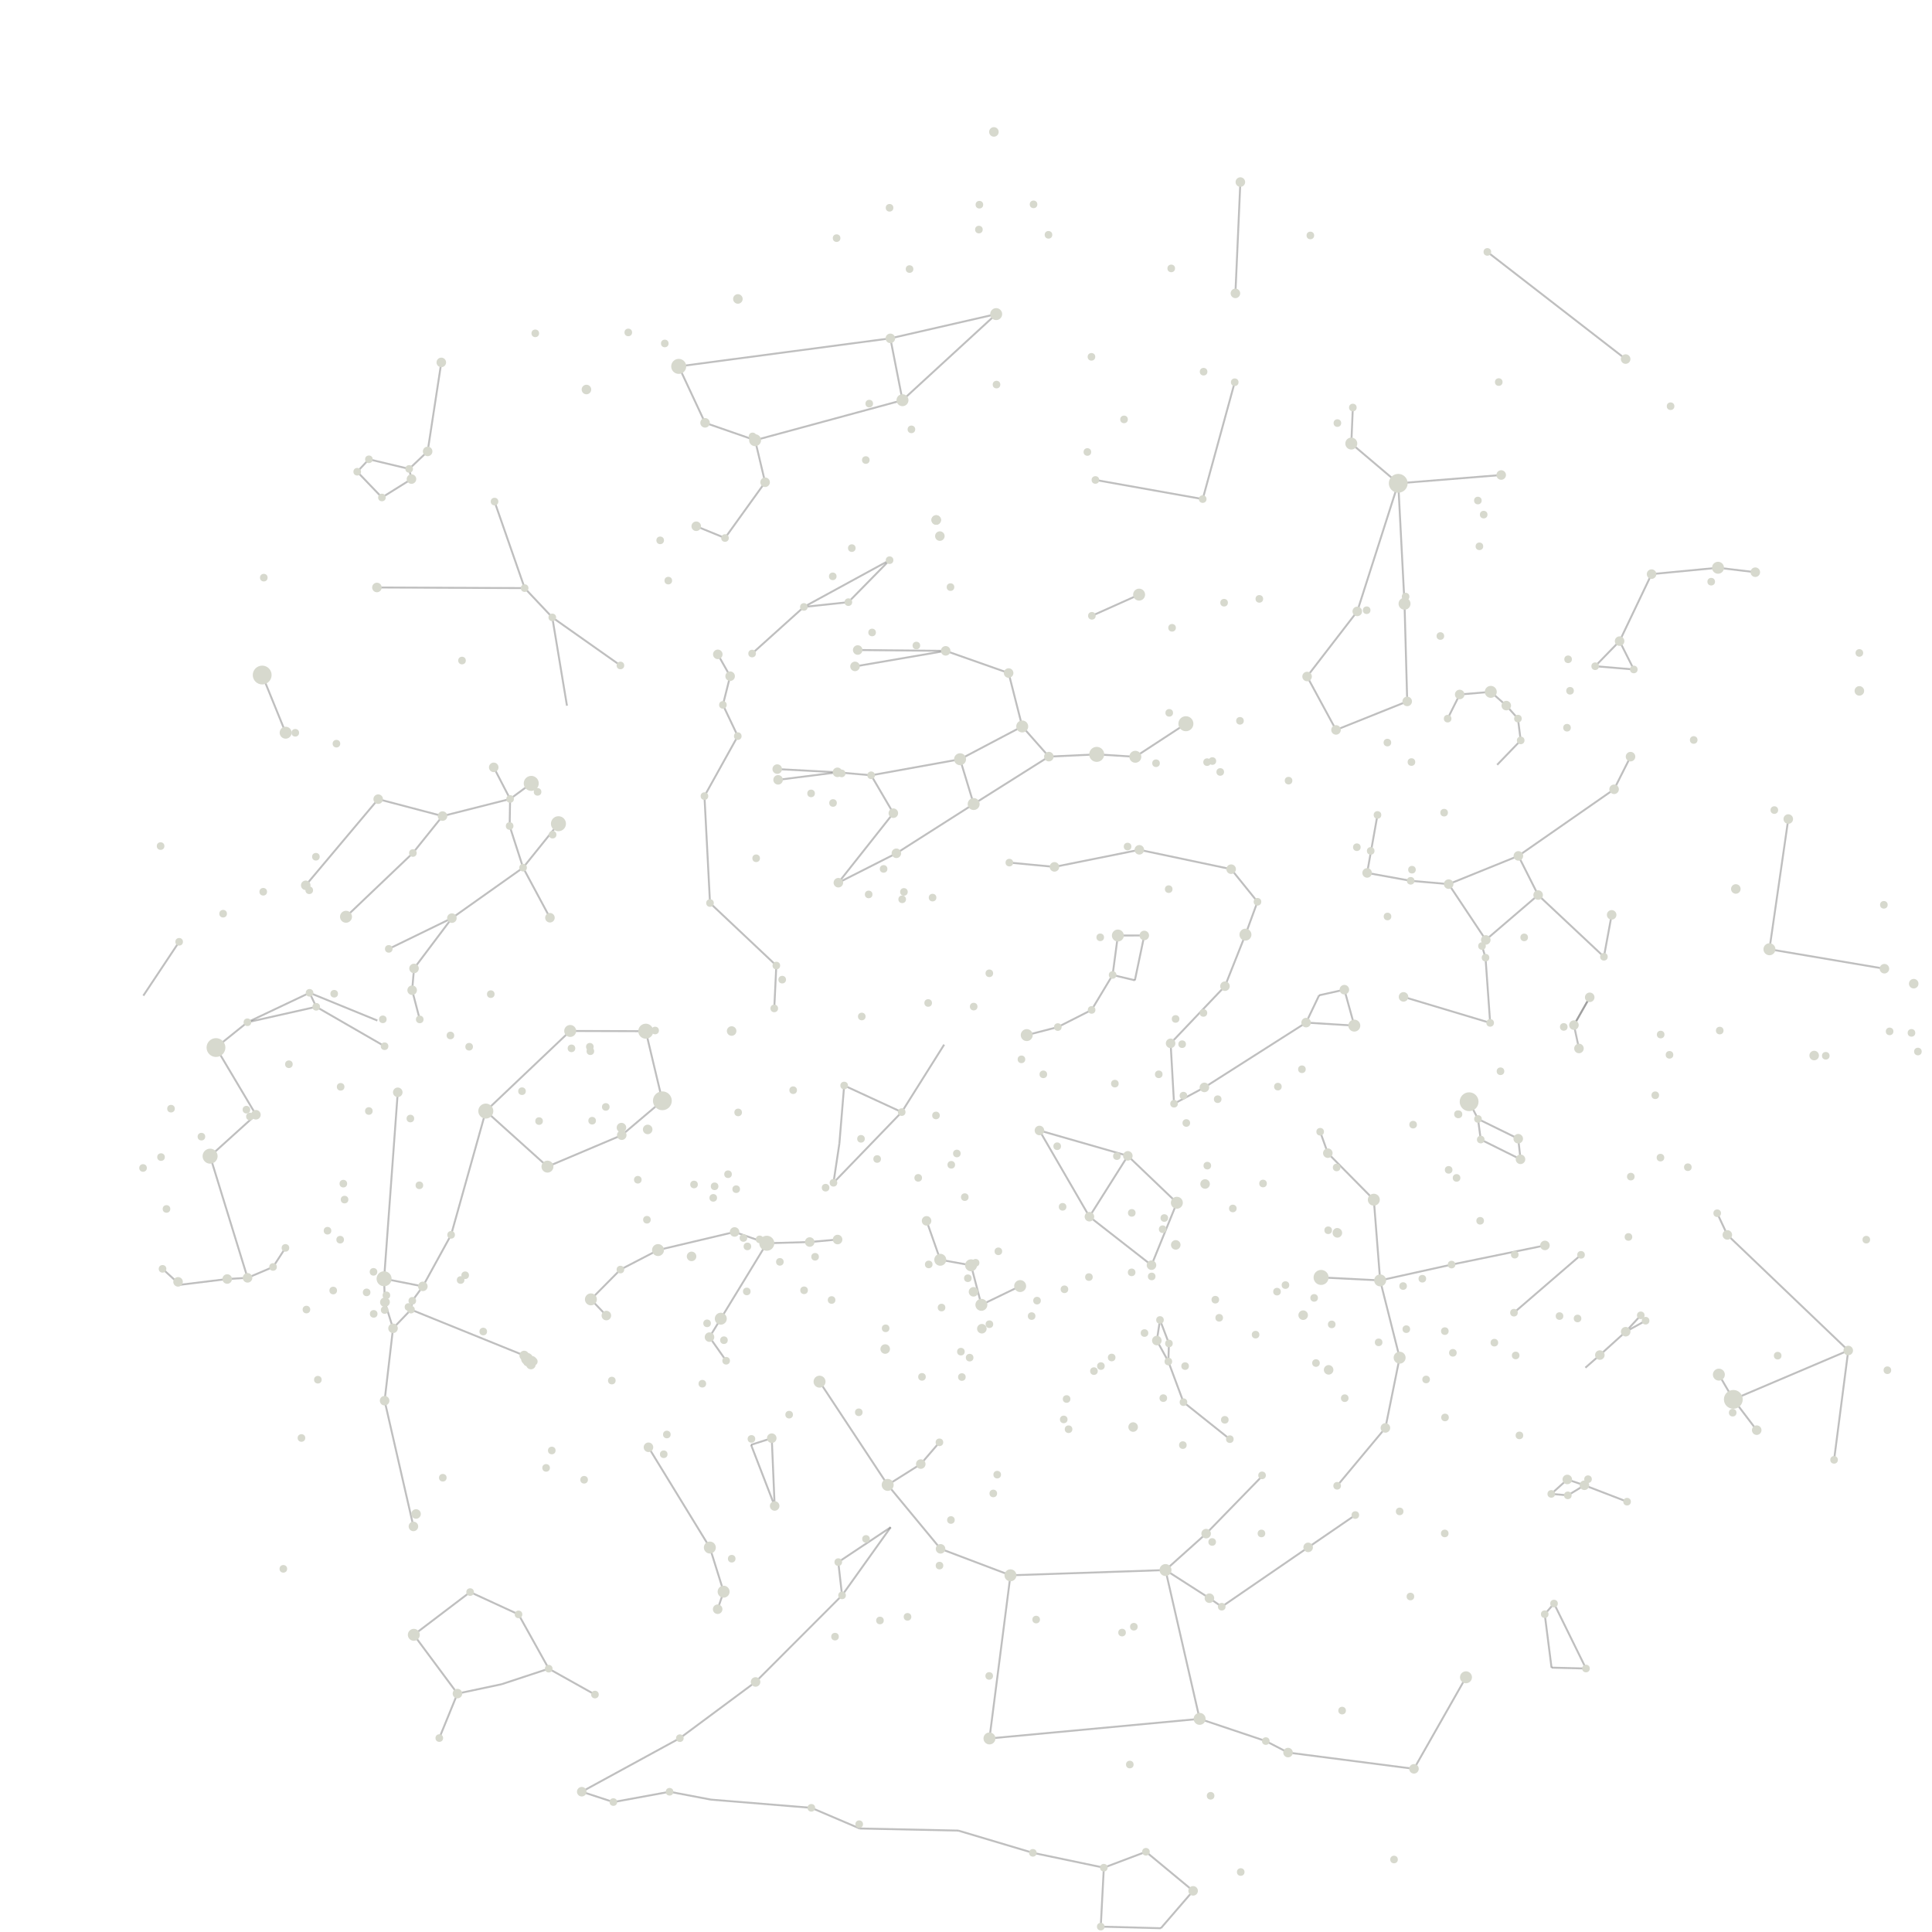 <?xml version="1.0" encoding="utf-8" ?>
<svg preserveAspectRatio="xMidYMid slice" viewBox="0 0 1500 1500" class="svg-star-map" xmlns="http://www.w3.org/2000/svg"><defs /><line fill="none" stroke="grey" stroke-opacity="0.5" stroke-width="1.5" x1="784.509" x2="730.242" y1="1223.063" y2="1202.512" /><line fill="none" stroke="grey" stroke-opacity="0.5" stroke-width="1.5" x1="730.242" x2="689.192" y1="1202.512" y2="1152.878" /><line fill="none" stroke="grey" stroke-opacity="0.5" stroke-width="1.5" x1="636.293" x2="689.192" y1="1072.724" y2="1152.878" /><line fill="none" stroke="grey" stroke-opacity="0.5" stroke-width="1.5" x1="689.192" x2="714.875" y1="1152.878" y2="1136.697" /><line fill="none" stroke="grey" stroke-opacity="0.5" stroke-width="1.5" x1="714.875" x2="729.371" y1="1136.697" y2="1119.819" /><line fill="none" stroke="grey" stroke-opacity="0.5" stroke-width="1.5" x1="1363.907" x2="1345.751" y1="1110.373" y2="1086.475" /><line fill="none" stroke="grey" stroke-opacity="0.5" stroke-width="1.5" x1="1345.751" x2="1334.523" y1="1086.475" y2="1067.261" /><line fill="none" stroke="grey" stroke-opacity="0.5" stroke-width="1.5" x1="1345.751" x2="1434.984" y1="1086.475" y2="1048.523" /><line fill="none" stroke="grey" stroke-opacity="0.5" stroke-width="1.5" x1="1434.984" x2="1423.975" y1="1048.523" y2="1133.428" /><line fill="none" stroke="grey" stroke-opacity="0.5" stroke-width="1.5" x1="1434.984" x2="1341.098" y1="1048.523" y2="958.767" /><line fill="none" stroke="grey" stroke-opacity="0.5" stroke-width="1.5" x1="1341.098" x2="1333.226" y1="958.767" y2="941.938" /><line fill="none" stroke="grey" stroke-opacity="0.5" stroke-width="1.5" x1="503.461" x2="551.118" y1="1123.663" y2="1201.509" /><line fill="none" stroke="grey" stroke-opacity="0.5" stroke-width="1.5" x1="551.118" x2="561.816" y1="1201.509" y2="1235.775" /><line fill="none" stroke="grey" stroke-opacity="0.5" stroke-width="1.5" x1="561.816" x2="557.192" y1="1235.775" y2="1249.392" /><line fill="none" stroke="grey" stroke-opacity="0.5" stroke-width="1.5" x1="442.687" x2="501.38" y1="800.434" y2="800.615" /><line fill="none" stroke="grey" stroke-opacity="0.5" stroke-width="1.5" x1="501.38" x2="514.266" y1="800.615" y2="854.649" /><line fill="none" stroke="grey" stroke-opacity="0.5" stroke-width="1.5" x1="514.266" x2="482.715" y1="854.649" y2="881.349" /><line fill="none" stroke="grey" stroke-opacity="0.5" stroke-width="1.5" x1="482.715" x2="425.052" y1="881.349" y2="905.758" /><line fill="none" stroke="grey" stroke-opacity="0.5" stroke-width="1.5" x1="377.174" x2="425.052" y1="862.642" y2="905.758" /><line fill="none" stroke="grey" stroke-opacity="0.5" stroke-width="1.5" x1="377.174" x2="442.687" y1="862.642" y2="800.434" /><line fill="none" stroke="grey" stroke-opacity="0.5" stroke-width="1.5" x1="1165.52" x2="1085.592" y1="368.797" y2="375.241" /><line fill="none" stroke="grey" stroke-opacity="0.5" stroke-width="1.5" x1="1085.592" x2="1090.468" y1="375.241" y2="468.746" /><line fill="none" stroke="grey" stroke-opacity="0.5" stroke-width="1.5" x1="1090.468" x2="1092.555" y1="468.746" y2="544.571" /><line fill="none" stroke="grey" stroke-opacity="0.5" stroke-width="1.5" x1="1092.555" x2="1037.286" y1="544.571" y2="566.711" /><line fill="none" stroke="grey" stroke-opacity="0.5" stroke-width="1.5" x1="1037.286" x2="1014.82" y1="566.711" y2="525.237" /><line fill="none" stroke="grey" stroke-opacity="0.5" stroke-width="1.5" x1="1014.82" x2="1053.773" y1="525.237" y2="474.689" /><line fill="none" stroke="grey" stroke-opacity="0.5" stroke-width="1.5" x1="1053.773" x2="1085.592" y1="474.689" y2="375.241" /><line fill="none" stroke="grey" stroke-opacity="0.5" stroke-width="1.5" x1="1085.592" x2="1049.152" y1="375.241" y2="344.372" /><line fill="none" stroke="grey" stroke-opacity="0.5" stroke-width="1.5" x1="1049.152" x2="1050.343" y1="344.372" y2="316.402" /><line fill="none" stroke="grey" stroke-opacity="0.5" stroke-width="1.5" x1="647.104" x2="651.695" y1="918.312" y2="887.86" /><line fill="none" stroke="grey" stroke-opacity="0.5" stroke-width="1.5" x1="651.695" x2="655.409" y1="887.86" y2="842.795" /><line fill="none" stroke="grey" stroke-opacity="0.5" stroke-width="1.5" x1="647.104" x2="700.092" y1="918.312" y2="863.429" /><line fill="none" stroke="grey" stroke-opacity="0.5" stroke-width="1.5" x1="700.092" x2="655.409" y1="863.429" y2="842.795" /><line fill="none" stroke="grey" stroke-opacity="0.5" stroke-width="1.5" x1="700.092" x2="733.041" y1="863.429" y2="811.038" /><line fill="none" stroke="grey" stroke-opacity="0.5" stroke-width="1.5" x1="719.386" x2="730.016" y1="947.863" y2="978.082" /><line fill="none" stroke="grey" stroke-opacity="0.5" stroke-width="1.5" x1="730.016" x2="753.929" y1="978.082" y2="982.376" /><line fill="none" stroke="grey" stroke-opacity="0.5" stroke-width="1.5" x1="753.929" x2="761.943" y1="982.376" y2="1013.068" /><line fill="none" stroke="grey" stroke-opacity="0.5" stroke-width="1.5" x1="761.943" x2="792.046" y1="1013.068" y2="998.502" /><line fill="none" stroke="grey" stroke-opacity="0.5" stroke-width="1.5" x1="894.021" x2="845.826" y1="982.269" y2="944.638" /><line fill="none" stroke="grey" stroke-opacity="0.5" stroke-width="1.5" x1="845.826" x2="875.646" y1="944.638" y2="897.4" /><line fill="none" stroke="grey" stroke-opacity="0.5" stroke-width="1.5" x1="875.646" x2="913.713" y1="897.4" y2="933.826" /><line fill="none" stroke="grey" stroke-opacity="0.5" stroke-width="1.5" x1="913.713" x2="894.021" y1="933.826" y2="982.269" /><line fill="none" stroke="grey" stroke-opacity="0.5" stroke-width="1.5" x1="845.826" x2="807.021" y1="944.638" y2="877.694" /><line fill="none" stroke="grey" stroke-opacity="0.5" stroke-width="1.5" x1="807.021" x2="875.646" y1="877.694" y2="897.4" /><line fill="none" stroke="grey" stroke-opacity="0.5" stroke-width="1.5" x1="461.919" x2="426.033" y1="1315.659" y2="1295.559" /><line fill="none" stroke="grey" stroke-opacity="0.5" stroke-width="1.5" x1="341.077" x2="355.159" y1="1349.434" y2="1314.899" /><line fill="none" stroke="grey" stroke-opacity="0.5" stroke-width="1.5" x1="355.159" x2="321.293" y1="1314.899" y2="1269.275" /><line fill="none" stroke="grey" stroke-opacity="0.5" stroke-width="1.5" x1="321.293" x2="365.004" y1="1269.275" y2="1236.079" /><line fill="none" stroke="grey" stroke-opacity="0.5" stroke-width="1.5" x1="365.004" x2="402.576" y1="1236.079" y2="1253.408" /><line fill="none" stroke="grey" stroke-opacity="0.5" stroke-width="1.5" x1="402.576" x2="426.033" y1="1253.408" y2="1295.559" /><line fill="none" stroke="grey" stroke-opacity="0.5" stroke-width="1.5" x1="426.033" x2="389.373" y1="1295.559" y2="1307.648" /><line fill="none" stroke="grey" stroke-opacity="0.5" stroke-width="1.5" x1="389.373" x2="355.159" y1="1307.648" y2="1314.899" /><line fill="none" stroke="grey" stroke-opacity="0.5" stroke-width="1.5" x1="203.565" x2="221.781" y1="524.087" y2="568.875" /><line fill="none" stroke="grey" stroke-opacity="0.5" stroke-width="1.5" x1="481.695" x2="428.798" y1="516.658" y2="479.347" /><line fill="none" stroke="grey" stroke-opacity="0.5" stroke-width="1.5" x1="428.798" x2="440.188" y1="479.347" y2="547.905" /><line fill="none" stroke="grey" stroke-opacity="0.5" stroke-width="1.5" x1="428.798" x2="407.344" y1="479.347" y2="456.603" /><line fill="none" stroke="grey" stroke-opacity="0.5" stroke-width="1.5" x1="407.344" x2="292.634" y1="456.603" y2="456.116" /><line fill="none" stroke="grey" stroke-opacity="0.5" stroke-width="1.5" x1="407.344" x2="383.958" y1="456.603" y2="389.416" /><line fill="none" stroke="grey" stroke-opacity="0.5" stroke-width="1.5" x1="958.639" x2="933.781" y1="296.771" y2="387.488" /><line fill="none" stroke="grey" stroke-opacity="0.5" stroke-width="1.5" x1="933.781" x2="850.465" y1="387.488" y2="372.641" /><line fill="none" stroke="grey" stroke-opacity="0.5" stroke-width="1.5" x1="1123.939" x2="1133.304" y1="557.949" y2="539.192" /><line fill="none" stroke="grey" stroke-opacity="0.5" stroke-width="1.5" x1="1133.304" x2="1157.451" y1="539.192" y2="537.158" /><line fill="none" stroke="grey" stroke-opacity="0.5" stroke-width="1.5" x1="1157.451" x2="1169.475" y1="537.158" y2="547.828" /><line fill="none" stroke="grey" stroke-opacity="0.5" stroke-width="1.5" x1="1169.475" x2="1178.516" y1="547.828" y2="557.917" /><line fill="none" stroke="grey" stroke-opacity="0.5" stroke-width="1.5" x1="1178.516" x2="1180.672" y1="557.917" y2="574.845" /><line fill="none" stroke="grey" stroke-opacity="0.5" stroke-width="1.5" x1="1180.672" x2="1162.387" y1="574.845" y2="593.808" /><line fill="none" stroke="grey" stroke-opacity="0.5" stroke-width="1.5" x1="847.736" x2="884.399" y1="478.106" y2="461.673" /><line fill="none" stroke="grey" stroke-opacity="0.5" stroke-width="1.5" x1="1024.975" x2="1030.924" y1="878.679" y2="895.304" /><line fill="none" stroke="grey" stroke-opacity="0.5" stroke-width="1.5" x1="1030.924" x2="1066.629" y1="895.304" y2="931.451" /><line fill="none" stroke="grey" stroke-opacity="0.5" stroke-width="1.5" x1="1066.629" x2="1071.542" y1="931.451" y2="994.098" /><line fill="none" stroke="grey" stroke-opacity="0.5" stroke-width="1.5" x1="1071.542" x2="1025.688" y1="994.098" y2="991.79" /><line fill="none" stroke="grey" stroke-opacity="0.5" stroke-width="1.5" x1="1071.542" x2="1086.668" y1="994.098" y2="1054.095" /><line fill="none" stroke="grey" stroke-opacity="0.5" stroke-width="1.5" x1="1086.668" x2="1075.623" y1="1054.095" y2="1108.637" /><line fill="none" stroke="grey" stroke-opacity="0.5" stroke-width="1.5" x1="1075.623" x2="1038.159" y1="1108.637" y2="1153.561" /><line fill="none" stroke="grey" stroke-opacity="0.5" stroke-width="1.5" x1="1071.542" x2="1126.99" y1="994.098" y2="981.826" /><line fill="none" stroke="grey" stroke-opacity="0.5" stroke-width="1.5" x1="1126.99" x2="1199.483" y1="981.826" y2="966.947" /><line fill="none" stroke="grey" stroke-opacity="0.5" stroke-width="1.5" x1="1263.254" x2="1230.124" y1="1165.9" y2="1153.151" /><line fill="none" stroke="grey" stroke-opacity="0.5" stroke-width="1.5" x1="1230.124" x2="1216.84" y1="1153.151" y2="1148.651" /><line fill="none" stroke="grey" stroke-opacity="0.5" stroke-width="1.5" x1="1216.84" x2="1204.405" y1="1148.651" y2="1159.864" /><line fill="none" stroke="grey" stroke-opacity="0.5" stroke-width="1.5" x1="1204.405" x2="1217.252" y1="1159.864" y2="1160.984" /><line fill="none" stroke="grey" stroke-opacity="0.5" stroke-width="1.5" x1="1217.252" x2="1230.124" y1="1160.984" y2="1153.151" /><line fill="none" stroke="grey" stroke-opacity="0.5" stroke-width="1.5" x1="1014.058" x2="1051.486" y1="793.954" y2="796.276" /><line fill="none" stroke="grey" stroke-opacity="0.5" stroke-width="1.5" x1="1051.486" x2="1043.757" y1="796.276" y2="768.378" /><line fill="none" stroke="grey" stroke-opacity="0.5" stroke-width="1.5" x1="1043.757" x2="1024.169" y1="768.378" y2="772.74" /><line fill="none" stroke="grey" stroke-opacity="0.5" stroke-width="1.5" x1="1024.169" x2="1014.058" y1="772.74" y2="793.954" /><line fill="none" stroke="grey" stroke-opacity="0.5" stroke-width="1.5" x1="1014.058" x2="935.097" y1="793.954" y2="844.258" /><line fill="none" stroke="grey" stroke-opacity="0.5" stroke-width="1.5" x1="935.097" x2="911.53" y1="844.258" y2="856.934" /><line fill="none" stroke="grey" stroke-opacity="0.5" stroke-width="1.5" x1="911.53" x2="908.861" y1="856.934" y2="810.03" /><line fill="none" stroke="grey" stroke-opacity="0.5" stroke-width="1.5" x1="908.861" x2="951.063" y1="810.03" y2="765.67" /><line fill="none" stroke="grey" stroke-opacity="0.5" stroke-width="1.5" x1="951.063" x2="966.959" y1="765.67" y2="725.658" /><line fill="none" stroke="grey" stroke-opacity="0.5" stroke-width="1.5" x1="966.959" x2="976.301" y1="725.658" y2="700.14" /><line fill="none" stroke="grey" stroke-opacity="0.5" stroke-width="1.5" x1="976.301" x2="955.863" y1="700.14" y2="674.828" /><line fill="none" stroke="grey" stroke-opacity="0.5" stroke-width="1.5" x1="955.863" x2="884.57" y1="674.828" y2="659.791" /><line fill="none" stroke="grey" stroke-opacity="0.5" stroke-width="1.5" x1="884.57" x2="818.682" y1="659.791" y2="673.04" /><line fill="none" stroke="grey" stroke-opacity="0.5" stroke-width="1.5" x1="818.682" x2="783.66" y1="673.04" y2="669.727" /><line fill="none" stroke="grey" stroke-opacity="0.5" stroke-width="1.5" x1="1206.544" x2="1199.322" y1="1244.996" y2="1253.267" /><line fill="none" stroke="grey" stroke-opacity="0.5" stroke-width="1.5" x1="1199.322" x2="1204.606" y1="1253.267" y2="1294.742" /><line fill="none" stroke="grey" stroke-opacity="0.5" stroke-width="1.5" x1="1204.606" x2="1231.347" y1="1294.742" y2="1295.436" /><line fill="none" stroke="grey" stroke-opacity="0.5" stroke-width="1.5" x1="1231.347" x2="1206.544" y1="1295.436" y2="1244.996" /><line fill="none" stroke="grey" stroke-opacity="0.5" stroke-width="1.5" x1="268.639" x2="320.561" y1="711.768" y2="662.278" /><line fill="none" stroke="grey" stroke-opacity="0.5" stroke-width="1.5" x1="320.561" x2="343.579" y1="662.278" y2="633.598" /><line fill="none" stroke="grey" stroke-opacity="0.5" stroke-width="1.5" x1="343.579" x2="293.634" y1="633.598" y2="620.454" /><line fill="none" stroke="grey" stroke-opacity="0.5" stroke-width="1.5" x1="293.634" x2="237.381" y1="620.454" y2="687.348" /><line fill="none" stroke="grey" stroke-opacity="0.5" stroke-width="1.5" x1="343.579" x2="396.044" y1="633.598" y2="620.313" /><line fill="none" stroke="grey" stroke-opacity="0.5" stroke-width="1.5" x1="396.044" x2="383.334" y1="620.313" y2="595.772" /><line fill="none" stroke="grey" stroke-opacity="0.5" stroke-width="1.5" x1="396.044" x2="412.459" y1="620.313" y2="608.223" /><line fill="none" stroke="grey" stroke-opacity="0.5" stroke-width="1.5" x1="396.044" x2="395.685" y1="620.313" y2="641.293" /><line fill="none" stroke="grey" stroke-opacity="0.5" stroke-width="1.5" x1="395.685" x2="406.128" y1="641.293" y2="673.655" /><line fill="none" stroke="grey" stroke-opacity="0.5" stroke-width="1.5" x1="406.128" x2="433.576" y1="673.655" y2="639.533" /><line fill="none" stroke="grey" stroke-opacity="0.5" stroke-width="1.5" x1="406.128" x2="426.974" y1="673.655" y2="712.528" /><line fill="none" stroke="grey" stroke-opacity="0.5" stroke-width="1.5" x1="406.128" x2="350.847" y1="673.655" y2="712.832" /><line fill="none" stroke="grey" stroke-opacity="0.5" stroke-width="1.5" x1="350.847" x2="301.84" y1="712.832" y2="736.707" /><line fill="none" stroke="grey" stroke-opacity="0.5" stroke-width="1.5" x1="350.847" x2="321.447" y1="712.832" y2="751.897" /><line fill="none" stroke="grey" stroke-opacity="0.5" stroke-width="1.5" x1="321.447" x2="319.985" y1="751.897" y2="768.798" /><line fill="none" stroke="grey" stroke-opacity="0.5" stroke-width="1.5" x1="319.985" x2="325.895" y1="768.798" y2="791.476" /><line fill="none" stroke="grey" stroke-opacity="0.5" stroke-width="1.5" x1="1089.685" x2="1156.967" y1="773.974" y2="794.164" /><line fill="none" stroke="grey" stroke-opacity="0.5" stroke-width="1.5" x1="1156.967" x2="1153.344" y1="794.164" y2="743.527" /><line fill="none" stroke="grey" stroke-opacity="0.5" stroke-width="1.5" x1="1153.344" x2="1150.627" y1="743.527" y2="734.495" /><line fill="none" stroke="grey" stroke-opacity="0.5" stroke-width="1.5" x1="1150.627" x2="1153.565" y1="734.495" y2="729.746" /><line fill="none" stroke="grey" stroke-opacity="0.5" stroke-width="1.5" x1="1153.565" x2="1124.737" y1="729.746" y2="686.433" /><line fill="none" stroke="grey" stroke-opacity="0.5" stroke-width="1.5" x1="1124.737" x2="1095.256" y1="686.433" y2="683.849" /><line fill="none" stroke="grey" stroke-opacity="0.5" stroke-width="1.5" x1="1095.256" x2="1061.432" y1="683.849" y2="677.731" /><line fill="none" stroke="grey" stroke-opacity="0.5" stroke-width="1.5" x1="1061.432" x2="1069.469" y1="677.731" y2="632.718" /><line fill="none" stroke="grey" stroke-opacity="0.5" stroke-width="1.5" x1="1124.737" x2="1178.87" y1="686.433" y2="664.506" /><line fill="none" stroke="grey" stroke-opacity="0.5" stroke-width="1.5" x1="1178.87" x2="1253.181" y1="664.506" y2="612.796" /><line fill="none" stroke="grey" stroke-opacity="0.5" stroke-width="1.5" x1="1253.181" x2="1265.937" y1="612.796" y2="587.464" /><line fill="none" stroke="grey" stroke-opacity="0.5" stroke-width="1.5" x1="1178.87" x2="1194.199" y1="664.506" y2="694.909" /><line fill="none" stroke="grey" stroke-opacity="0.5" stroke-width="1.5" x1="1194.199" x2="1245.286" y1="694.909" y2="742.836" /><line fill="none" stroke="grey" stroke-opacity="0.5" stroke-width="1.5" x1="1245.286" x2="1251.284" y1="742.836" y2="710.299" /><line fill="none" stroke="grey" stroke-opacity="0.5" stroke-width="1.5" x1="1234.254" x2="1221.998" y1="774.312" y2="795.885" /><line fill="none" stroke="grey" stroke-opacity="0.5" stroke-width="1.5" x1="1221.998" x2="1225.894" y1="795.885" y2="814.023" /><line fill="none" stroke="grey" stroke-opacity="0.5" stroke-width="1.5" x1="1221.998" x2="1234.254" y1="795.885" y2="774.312" /><line fill="none" stroke="grey" stroke-opacity="0.5" stroke-width="1.5" x1="1194.199" x2="1153.565" y1="694.909" y2="729.746" /><line fill="none" stroke="grey" stroke-opacity="0.5" stroke-width="1.5" x1="286.42" x2="277.35" y1="356.591" y2="366.255" /><line fill="none" stroke="grey" stroke-opacity="0.5" stroke-width="1.5" x1="277.35" x2="296.534" y1="366.255" y2="386.24" /><line fill="none" stroke="grey" stroke-opacity="0.5" stroke-width="1.5" x1="296.534" x2="319.464" y1="386.24" y2="371.946" /><line fill="none" stroke="grey" stroke-opacity="0.5" stroke-width="1.5" x1="319.464" x2="317.676" y1="371.946" y2="364.06" /><line fill="none" stroke="grey" stroke-opacity="0.5" stroke-width="1.5" x1="317.676" x2="286.42" y1="364.06" y2="356.591" /><line fill="none" stroke="grey" stroke-opacity="0.5" stroke-width="1.5" x1="317.676" x2="332.021" y1="364.06" y2="350.466" /><line fill="none" stroke="grey" stroke-opacity="0.5" stroke-width="1.5" x1="332.021" x2="342.63" y1="350.466" y2="281.375" /><line fill="none" stroke="grey" stroke-opacity="0.5" stroke-width="1.5" x1="954.84" x2="918.838" y1="1117.364" y2="1088.637" /><line fill="none" stroke="grey" stroke-opacity="0.5" stroke-width="1.5" x1="918.838" x2="907.104" y1="1088.637" y2="1057.078" /><line fill="none" stroke="grey" stroke-opacity="0.5" stroke-width="1.5" x1="907.104" x2="907.559" y1="1057.078" y2="1043.055" /><line fill="none" stroke="grey" stroke-opacity="0.5" stroke-width="1.5" x1="907.559" x2="900.614" y1="1043.055" y2="1024.819" /><line fill="none" stroke="grey" stroke-opacity="0.5" stroke-width="1.5" x1="900.614" x2="898.161" y1="1024.819" y2="1040.812" /><line fill="none" stroke="grey" stroke-opacity="0.5" stroke-width="1.5" x1="898.161" x2="907.104" y1="1040.812" y2="1057.078" /><line fill="none" stroke="grey" stroke-opacity="0.5" stroke-width="1.5" x1="773.433" x2="691.269" y1="243.873" y2="262.69" /><line fill="none" stroke="grey" stroke-opacity="0.5" stroke-width="1.5" x1="691.269" x2="526.953" y1="262.69" y2="284.458" /><line fill="none" stroke="grey" stroke-opacity="0.5" stroke-width="1.5" x1="526.953" x2="547.421" y1="284.458" y2="328.283" /><line fill="none" stroke="grey" stroke-opacity="0.5" stroke-width="1.5" x1="547.421" x2="586.254" y1="328.283" y2="341.767" /><line fill="none" stroke="grey" stroke-opacity="0.5" stroke-width="1.5" x1="586.254" x2="700.694" y1="341.767" y2="310.714" /><line fill="none" stroke="grey" stroke-opacity="0.5" stroke-width="1.5" x1="700.694" x2="773.433" y1="310.714" y2="243.873" /><line fill="none" stroke="grey" stroke-opacity="0.5" stroke-width="1.5" x1="586.254" x2="594.02" y1="341.767" y2="374.431" /><line fill="none" stroke="grey" stroke-opacity="0.5" stroke-width="1.5" x1="594.02" x2="562.89" y1="374.431" y2="417.718" /><line fill="none" stroke="grey" stroke-opacity="0.5" stroke-width="1.5" x1="562.89" x2="540.561" y1="417.718" y2="408.58" /><line fill="none" stroke="grey" stroke-opacity="0.5" stroke-width="1.5" x1="700.694" x2="691.269" y1="310.714" y2="262.69" /><line fill="none" stroke="grey" stroke-opacity="0.5" stroke-width="1.5" x1="690.665" x2="658.668" y1="434.921" y2="467.513" /><line fill="none" stroke="grey" stroke-opacity="0.5" stroke-width="1.5" x1="658.668" x2="624.136" y1="467.513" y2="471.224" /><line fill="none" stroke="grey" stroke-opacity="0.5" stroke-width="1.5" x1="624.136" x2="583.937" y1="471.224" y2="507.412" /><line fill="none" stroke="grey" stroke-opacity="0.5" stroke-width="1.5" x1="624.136" x2="690.665" y1="471.224" y2="434.921" /><line fill="none" stroke="grey" stroke-opacity="0.5" stroke-width="1.5" x1="557.292" x2="566.867" y1="508.033" y2="524.99" /><line fill="none" stroke="grey" stroke-opacity="0.5" stroke-width="1.5" x1="566.867" x2="561.273" y1="524.99" y2="547.266" /><line fill="none" stroke="grey" stroke-opacity="0.5" stroke-width="1.5" x1="561.273" x2="572.806" y1="547.266" y2="571.534" /><line fill="none" stroke="grey" stroke-opacity="0.5" stroke-width="1.5" x1="572.806" x2="546.933" y1="571.534" y2="618.094" /><line fill="none" stroke="grey" stroke-opacity="0.5" stroke-width="1.5" x1="546.933" x2="551.249" y1="618.094" y2="701.119" /><line fill="none" stroke="grey" stroke-opacity="0.5" stroke-width="1.5" x1="551.249" x2="602.738" y1="701.119" y2="749.65" /><line fill="none" stroke="grey" stroke-opacity="0.5" stroke-width="1.5" x1="602.738" x2="601.131" y1="749.65" y2="782.931" /><line fill="none" stroke="grey" stroke-opacity="0.5" stroke-width="1.5" x1="1140.62" x2="1147.506" y1="855.379" y2="868.766" /><line fill="none" stroke="grey" stroke-opacity="0.5" stroke-width="1.5" x1="1147.506" x2="1178.756" y1="868.766" y2="884.107" /><line fill="none" stroke="grey" stroke-opacity="0.5" stroke-width="1.5" x1="1178.756" x2="1180.517" y1="884.107" y2="900.081" /><line fill="none" stroke="grey" stroke-opacity="0.5" stroke-width="1.5" x1="1180.517" x2="1149.647" y1="900.081" y2="884.755" /><line fill="none" stroke="grey" stroke-opacity="0.5" stroke-width="1.5" x1="1149.647" x2="1147.506" y1="884.755" y2="868.766" /><line fill="none" stroke="grey" stroke-opacity="0.5" stroke-width="1.5" x1="139.089" x2="111.27" y1="731.211" y2="773.045" /><line fill="none" stroke="grey" stroke-opacity="0.5" stroke-width="1.5" x1="1373.793" x2="1463.051" y1="736.995" y2="752.104" /><line fill="none" stroke="grey" stroke-opacity="0.5" stroke-width="1.5" x1="1373.793" x2="1388.42" y1="736.995" y2="635.899" /><line fill="none" stroke="grey" stroke-opacity="0.5" stroke-width="1.5" x1="293.005" x2="240.345" y1="792.356" y2="770.817" /><line fill="none" stroke="grey" stroke-opacity="0.5" stroke-width="1.5" x1="240.345" x2="245.511" y1="770.817" y2="781.674" /><line fill="none" stroke="grey" stroke-opacity="0.5" stroke-width="1.5" x1="245.511" x2="298.582" y1="781.674" y2="812.294" /><line fill="none" stroke="grey" stroke-opacity="0.5" stroke-width="1.5" x1="240.345" x2="192.097" y1="770.817" y2="793.678" /><line fill="none" stroke="grey" stroke-opacity="0.5" stroke-width="1.5" x1="192.097" x2="167.682" y1="793.678" y2="813.323" /><line fill="none" stroke="grey" stroke-opacity="0.5" stroke-width="1.5" x1="163.12" x2="198.698" y1="897.651" y2="865.486" /><line fill="none" stroke="grey" stroke-opacity="0.5" stroke-width="1.5" x1="198.698" x2="167.682" y1="865.486" y2="813.323" /><line fill="none" stroke="grey" stroke-opacity="0.5" stroke-width="1.5" x1="163.12" x2="192.202" y1="897.651" y2="992.105" /><line fill="none" stroke="grey" stroke-opacity="0.5" stroke-width="1.5" x1="192.202" x2="176.39" y1="992.105" y2="993.02" /><line fill="none" stroke="grey" stroke-opacity="0.5" stroke-width="1.5" x1="176.39" x2="139.758" y1="993.02" y2="997.517" /><line fill="none" stroke="grey" stroke-opacity="0.5" stroke-width="1.5" x1="139.758" x2="126.194" y1="997.517" y2="985.128" /><line fill="none" stroke="grey" stroke-opacity="0.5" stroke-width="1.5" x1="192.202" x2="211.997" y1="992.105" y2="983.673" /><line fill="none" stroke="grey" stroke-opacity="0.5" stroke-width="1.5" x1="211.997" x2="221.609" y1="983.673" y2="968.869" /><line fill="none" stroke="grey" stroke-opacity="0.5" stroke-width="1.5" x1="245.511" x2="192.097" y1="781.674" y2="793.678" /><line fill="none" stroke="grey" stroke-opacity="0.5" stroke-width="1.5" x1="768.215" x2="931.385" y1="1349.727" y2="1334.518" /><line fill="none" stroke="grey" stroke-opacity="0.5" stroke-width="1.5" x1="904.9" x2="936.436" y1="1218.98" y2="1190.702" /><line fill="none" stroke="grey" stroke-opacity="0.5" stroke-width="1.5" x1="936.436" x2="981.029" y1="1190.702" y2="1144.907" /><line fill="none" stroke="grey" stroke-opacity="0.5" stroke-width="1.5" x1="904.9" x2="938.985" y1="1218.98" y2="1240.826" /><line fill="none" stroke="grey" stroke-opacity="0.5" stroke-width="1.5" x1="938.985" x2="948.56" y1="1240.826" y2="1247.446" /><line fill="none" stroke="grey" stroke-opacity="0.5" stroke-width="1.5" x1="948.56" x2="1015.647" y1="1247.446" y2="1201.388" /><line fill="none" stroke="grey" stroke-opacity="0.5" stroke-width="1.5" x1="1015.647" x2="1052.264" y1="1201.388" y2="1176.277" /><line fill="none" stroke="grey" stroke-opacity="0.5" stroke-width="1.5" x1="931.385" x2="982.765" y1="1334.518" y2="1351.768" /><line fill="none" stroke="grey" stroke-opacity="0.5" stroke-width="1.5" x1="982.765" x2="1000.034" y1="1351.768" y2="1360.69" /><line fill="none" stroke="grey" stroke-opacity="0.5" stroke-width="1.5" x1="1000.034" x2="1097.81" y1="1360.69" y2="1373.308" /><line fill="none" stroke="grey" stroke-opacity="0.5" stroke-width="1.5" x1="1097.81" x2="1138.178" y1="1373.308" y2="1302.251" /><line fill="none" stroke="grey" stroke-opacity="0.5" stroke-width="1.5" x1="784.509" x2="904.9" y1="1223.063" y2="1218.98" /><line fill="none" stroke="grey" stroke-opacity="0.5" stroke-width="1.5" x1="784.509" x2="768.215" y1="1223.063" y2="1349.727" /><line fill="none" stroke="grey" stroke-opacity="0.5" stroke-width="1.5" x1="904.9" x2="931.385" y1="1218.98" y2="1334.518" /><line fill="none" stroke="grey" stroke-opacity="0.5" stroke-width="1.5" x1="470.782" x2="458.774" y1="1021.396" y2="1008.834" /><line fill="none" stroke="grey" stroke-opacity="0.5" stroke-width="1.5" x1="458.774" x2="481.694" y1="1008.834" y2="985.696" /><line fill="none" stroke="grey" stroke-opacity="0.5" stroke-width="1.5" x1="481.694" x2="510.892" y1="985.696" y2="970.547" /><line fill="none" stroke="grey" stroke-opacity="0.5" stroke-width="1.5" x1="510.892" x2="570.329" y1="970.547" y2="956.487" /><line fill="none" stroke="grey" stroke-opacity="0.5" stroke-width="1.5" x1="570.329" x2="595.341" y1="956.487" y2="965.253" /><line fill="none" stroke="grey" stroke-opacity="0.5" stroke-width="1.5" x1="595.341" x2="628.674" y1="965.253" y2="964.301" /><line fill="none" stroke="grey" stroke-opacity="0.5" stroke-width="1.5" x1="628.674" x2="650.306" y1="964.301" y2="962.369" /><line fill="none" stroke="grey" stroke-opacity="0.5" stroke-width="1.5" x1="595.341" x2="559.615" y1="965.253" y2="1023.833" /><line fill="none" stroke="grey" stroke-opacity="0.5" stroke-width="1.5" x1="559.615" x2="550.85" y1="1023.833" y2="1038.141" /><line fill="none" stroke="grey" stroke-opacity="0.5" stroke-width="1.5" x1="550.85" x2="563.771" y1="1038.141" y2="1056.481" /><line fill="none" stroke="grey" stroke-opacity="0.5" stroke-width="1.5" x1="691.537" x2="653.767" y1="1185.752" y2="1238.644" /><line fill="none" stroke="grey" stroke-opacity="0.5" stroke-width="1.5" x1="691.537" x2="650.835" y1="1185.752" y2="1212.814" /><line fill="none" stroke="grey" stroke-opacity="0.5" stroke-width="1.5" x1="650.835" x2="653.767" y1="1212.814" y2="1238.644" /><line fill="none" stroke="grey" stroke-opacity="0.5" stroke-width="1.5" x1="653.767" x2="586.616" y1="1238.644" y2="1305.868" /><line fill="none" stroke="grey" stroke-opacity="0.5" stroke-width="1.5" x1="586.616" x2="527.834" y1="1305.868" y2="1349.519" /><line fill="none" stroke="grey" stroke-opacity="0.5" stroke-width="1.5" x1="527.834" x2="451.666" y1="1349.519" y2="1391.078" /><line fill="none" stroke="grey" stroke-opacity="0.5" stroke-width="1.5" x1="451.666" x2="476.209" y1="1391.078" y2="1399.121" /><line fill="none" stroke="grey" stroke-opacity="0.5" stroke-width="1.5" x1="476.209" x2="519.848" y1="1399.121" y2="1391.119" /><line fill="none" stroke="grey" stroke-opacity="0.5" stroke-width="1.5" x1="519.848" x2="552.053" y1="1391.119" y2="1397.232" /><line fill="none" stroke="grey" stroke-opacity="0.5" stroke-width="1.5" x1="552.053" x2="629.929" y1="1397.232" y2="1403.599" /><line fill="none" stroke="grey" stroke-opacity="0.5" stroke-width="1.5" x1="629.929" x2="667.473" y1="1403.599" y2="1419.636" /><line fill="none" stroke="grey" stroke-opacity="0.5" stroke-width="1.5" x1="667.473" x2="744.011" y1="1419.636" y2="1421.273" /><line fill="none" stroke="grey" stroke-opacity="0.5" stroke-width="1.5" x1="744.011" x2="801.918" y1="1421.273" y2="1438.532" /><line fill="none" stroke="grey" stroke-opacity="0.5" stroke-width="1.5" x1="801.918" x2="857.016" y1="1438.532" y2="1450.059" /><line fill="none" stroke="grey" stroke-opacity="0.5" stroke-width="1.5" x1="857.016" x2="854.62" y1="1450.059" y2="1495.832" /><line fill="none" stroke="grey" stroke-opacity="0.5" stroke-width="1.5" x1="854.62" x2="901.278" y1="1495.832" y2="1497.074" /><line fill="none" stroke="grey" stroke-opacity="0.5" stroke-width="1.5" x1="901.278" x2="926.335" y1="1497.074" y2="1468.052" /><line fill="none" stroke="grey" stroke-opacity="0.5" stroke-width="1.5" x1="926.335" x2="889.715" y1="1468.052" y2="1437.713" /><line fill="none" stroke="grey" stroke-opacity="0.5" stroke-width="1.5" x1="889.715" x2="857.016" y1="1437.713" y2="1450.059" /><line fill="none" stroke="grey" stroke-opacity="0.5" stroke-width="1.5" x1="1362.818" x2="1333.878" y1="444.258" y2="440.803" /><line fill="none" stroke="grey" stroke-opacity="0.5" stroke-width="1.5" x1="1333.878" x2="1282.285" y1="440.803" y2="445.731" /><line fill="none" stroke="grey" stroke-opacity="0.5" stroke-width="1.5" x1="1282.285" x2="1257.447" y1="445.731" y2="497.762" /><line fill="none" stroke="grey" stroke-opacity="0.5" stroke-width="1.5" x1="1257.447" x2="1268.482" y1="497.762" y2="519.767" /><line fill="none" stroke="grey" stroke-opacity="0.5" stroke-width="1.5" x1="1268.482" x2="1238.493" y1="519.767" y2="517.248" /><line fill="none" stroke="grey" stroke-opacity="0.5" stroke-width="1.5" x1="1238.493" x2="1257.447" y1="517.248" y2="497.762" /><line fill="none" stroke="grey" stroke-opacity="0.5" stroke-width="1.5" x1="1277.647" x2="1262.167" y1="1025.396" y2="1033.934" /><line fill="none" stroke="grey" stroke-opacity="0.5" stroke-width="1.5" x1="1262.167" x2="1273.885" y1="1033.934" y2="1021.22" /><line fill="none" stroke="grey" stroke-opacity="0.5" stroke-width="1.5" x1="1262.167" x2="1242.111" y1="1033.934" y2="1052.065" /><line fill="none" stroke="grey" stroke-opacity="0.5" stroke-width="1.5" x1="1242.111" x2="1230.894" y1="1052.065" y2="1061.88" /><line fill="none" stroke="grey" stroke-opacity="0.5" stroke-width="1.5" x1="377.174" x2="350.24" y1="862.642" y2="958.727" /><line fill="none" stroke="grey" stroke-opacity="0.5" stroke-width="1.5" x1="350.24" x2="328.29" y1="958.727" y2="998.733" /><line fill="none" stroke="grey" stroke-opacity="0.5" stroke-width="1.5" x1="298.212" x2="308.821" y1="992.819" y2="848.063" /><line fill="none" stroke="grey" stroke-opacity="0.5" stroke-width="1.5" x1="305.149" x2="319.093" y1="1031.296" y2="1016.797" /><line fill="none" stroke="grey" stroke-opacity="0.5" stroke-width="1.5" x1="305.149" x2="298.615" y1="1031.296" y2="1087.494" /><line fill="none" stroke="grey" stroke-opacity="0.5" stroke-width="1.5" x1="298.615" x2="320.978" y1="1087.494" y2="1185.098" /><line fill="none" stroke="grey" stroke-opacity="0.5" stroke-width="1.5" x1="298.212" x2="328.29" y1="992.819" y2="998.733" /><line fill="none" stroke="grey" stroke-opacity="0.5" stroke-width="1.5" x1="298.212" x2="298.788" y1="992.819" y2="1011.046" /><line fill="none" stroke="grey" stroke-opacity="0.5" stroke-width="1.5" x1="298.788" x2="305.149" y1="1011.046" y2="1031.296" /><line fill="none" stroke="grey" stroke-opacity="0.5" stroke-width="1.5" x1="328.29" x2="320.108" y1="998.733" y2="1009.934" /><line fill="none" stroke="grey" stroke-opacity="0.5" stroke-width="1.5" x1="320.108" x2="319.093" y1="1009.934" y2="1016.797" /><line fill="none" stroke="grey" stroke-opacity="0.5" stroke-width="1.5" x1="319.093" x2="406.975" y1="1016.797" y2="1052.41" /><line fill="none" stroke="grey" stroke-opacity="0.5" stroke-width="1.5" x1="583.115" x2="599.191" y1="1121.737" y2="1116.597" /><line fill="none" stroke="grey" stroke-opacity="0.5" stroke-width="1.5" x1="599.191" x2="601.44" y1="1116.597" y2="1169.223" /><line fill="none" stroke="grey" stroke-opacity="0.5" stroke-width="1.5" x1="601.44" x2="583.115" y1="1169.223" y2="1121.737" /><line fill="none" stroke="grey" stroke-opacity="0.5" stroke-width="1.5" x1="920.717" x2="881.47" y1="561.898" y2="587.554" /><line fill="none" stroke="grey" stroke-opacity="0.5" stroke-width="1.5" x1="881.47" x2="851.479" y1="587.554" y2="585.693" /><line fill="none" stroke="grey" stroke-opacity="0.5" stroke-width="1.5" x1="851.479" x2="814.33" y1="585.693" y2="587.431" /><line fill="none" stroke="grey" stroke-opacity="0.5" stroke-width="1.5" x1="814.33" x2="755.96" y1="587.431" y2="624.254" /><line fill="none" stroke="grey" stroke-opacity="0.5" stroke-width="1.5" x1="755.96" x2="745.397" y1="624.254" y2="589.465" /><line fill="none" stroke="grey" stroke-opacity="0.5" stroke-width="1.5" x1="745.397" x2="793.645" y1="589.465" y2="564.021" /><line fill="none" stroke="grey" stroke-opacity="0.5" stroke-width="1.5" x1="793.645" x2="814.33" y1="564.021" y2="587.431" /><line fill="none" stroke="grey" stroke-opacity="0.5" stroke-width="1.5" x1="793.645" x2="783.091" y1="564.021" y2="522.542" /><line fill="none" stroke="grey" stroke-opacity="0.5" stroke-width="1.5" x1="783.091" x2="734.217" y1="522.542" y2="505.322" /><line fill="none" stroke="grey" stroke-opacity="0.5" stroke-width="1.5" x1="734.217" x2="663.832" y1="505.322" y2="517.39" /><line fill="none" stroke="grey" stroke-opacity="0.5" stroke-width="1.5" x1="734.217" x2="665.921" y1="505.322" y2="504.67" /><line fill="none" stroke="grey" stroke-opacity="0.5" stroke-width="1.5" x1="745.397" x2="676.359" y1="589.465" y2="601.928" /><line fill="none" stroke="grey" stroke-opacity="0.5" stroke-width="1.5" x1="676.359" x2="650.201" y1="601.928" y2="599.628" /><line fill="none" stroke="grey" stroke-opacity="0.5" stroke-width="1.5" x1="650.201" x2="603.441" y1="599.628" y2="597.123" /><line fill="none" stroke="grey" stroke-opacity="0.5" stroke-width="1.5" x1="650.201" x2="604.106" y1="599.628" y2="605.458" /><line fill="none" stroke="grey" stroke-opacity="0.5" stroke-width="1.5" x1="676.359" x2="693.583" y1="601.928" y2="631.356" /><line fill="none" stroke="grey" stroke-opacity="0.5" stroke-width="1.5" x1="693.583" x2="650.906" y1="631.356" y2="685.322" /><line fill="none" stroke="grey" stroke-opacity="0.5" stroke-width="1.5" x1="650.906" x2="695.937" y1="685.322" y2="662.491" /><line fill="none" stroke="grey" stroke-opacity="0.5" stroke-width="1.5" x1="695.937" x2="755.96" y1="662.491" y2="624.254" /><line fill="none" stroke="grey" stroke-opacity="0.5" stroke-width="1.5" x1="797.157" x2="821.297" y1="803.646" y2="797.405" /><line fill="none" stroke="grey" stroke-opacity="0.5" stroke-width="1.5" x1="821.297" x2="847.52" y1="797.405" y2="784.093" /><line fill="none" stroke="grey" stroke-opacity="0.5" stroke-width="1.5" x1="847.52" x2="863.831" y1="784.093" y2="756.969" /><line fill="none" stroke="grey" stroke-opacity="0.5" stroke-width="1.5" x1="863.831" x2="881.118" y1="756.969" y2="761.093" /><line fill="none" stroke="grey" stroke-opacity="0.5" stroke-width="1.5" x1="881.118" x2="888.412" y1="761.093" y2="726.291" /><line fill="none" stroke="grey" stroke-opacity="0.5" stroke-width="1.5" x1="888.412" x2="867.916" y1="726.291" y2="726.339" /><line fill="none" stroke="grey" stroke-opacity="0.5" stroke-width="1.5" x1="867.916" x2="863.831" y1="726.339" y2="756.969" /><line fill="none" stroke="grey" stroke-opacity="0.5" stroke-width="1.5" x1="1154.776" x2="1262.146" y1="195.581" y2="278.779" /><line fill="none" stroke="grey" stroke-opacity="0.5" stroke-width="1.5" x1="963.01" x2="959.168" y1="141.349" y2="227.771" /><line fill="none" stroke="grey" stroke-opacity="0.5" stroke-width="1.5" x1="1227.505" x2="1175.438" y1="974.255" y2="1019.172" /><circle cx="784.509" cy="1223.068" fill="#D7D9CE" r="4.644" stroke="none" /><circle cx="792.045" cy="998.5" fill="#D7D9CE" r="4.644" stroke="none" /><circle cx="768.216" cy="1349.723" fill="#D7D9CE" r="4.644" stroke="none" /><circle cx="768.02" cy="1301.194" fill="#D7D9CE" r="2.952" stroke="none" /><circle cx="774.229" cy="1144.917" fill="#D7D9CE" r="2.952" stroke="none" /><circle cx="771.188" cy="1159.514" fill="#D7D9CE" r="2.952" stroke="none" /><circle cx="768.172" cy="1028.112" fill="#D7D9CE" r="2.952" stroke="none" /><circle cx="775.131" cy="971.515" fill="#D7D9CE" r="2.952" stroke="none" /><circle cx="738.297" cy="1180.123" fill="#D7D9CE" r="2.952" stroke="none" /><circle cx="762.309" cy="1031.611" fill="#D7D9CE" r="3.708" stroke="none" /><circle cx="729.428" cy="1215.526" fill="#D7D9CE" r="2.952" stroke="none" /><circle cx="730.243" cy="1202.51" fill="#D7D9CE" r="3.708" stroke="none" /><circle cx="761.943" cy="1013.07" fill="#D7D9CE" r="4.644" stroke="none" /><circle cx="752.837" cy="1054.074" fill="#D7D9CE" r="2.952" stroke="none" /><circle cx="746.804" cy="1069.13" fill="#D7D9CE" r="2.952" stroke="none" /><circle cx="704.592" cy="1255.303" fill="#D7D9CE" r="2.952" stroke="none" /><circle cx="667.076" cy="1416.307" fill="#D7D9CE" r="2.952" stroke="none" /><circle cx="746.037" cy="1049.421" fill="#D7D9CE" r="2.952" stroke="none" /><circle cx="755.835" cy="1002.966" fill="#D7D9CE" r="3.708" stroke="none" /><circle cx="729.373" cy="1119.818" fill="#D7D9CE" r="2.952" stroke="none" /><circle cx="757.459" cy="980.426" fill="#D7D9CE" r="2.952" stroke="none" /><circle cx="751.433" cy="992.415" fill="#D7D9CE" r="2.952" stroke="none" /><circle cx="753.93" cy="982.374" fill="#D7D9CE" r="4.644" stroke="none" /><circle cx="714.877" cy="1136.701" fill="#D7D9CE" r="3.708" stroke="none" /><circle cx="683.205" cy="1258.137" fill="#D7D9CE" r="2.952" stroke="none" /><circle cx="629.927" cy="1403.598" fill="#D7D9CE" r="2.952" stroke="none" /><circle cx="793.048" cy="822.476" fill="#D7D9CE" r="2.952" stroke="none" /><circle cx="715.825" cy="1068.998" fill="#D7D9CE" r="2.952" stroke="none" /><circle cx="689.193" cy="1152.874" fill="#D7D9CE" r="4.644" stroke="none" /><circle cx="731.009" cy="1015.191" fill="#D7D9CE" r="2.952" stroke="none" /><circle cx="648.31" cy="1270.679" fill="#D7D9CE" r="2.952" stroke="none" /><circle cx="672.362" cy="1194.82" fill="#D7D9CE" r="2.952" stroke="none" /><circle cx="653.769" cy="1238.641" fill="#D7D9CE" r="2.952" stroke="none" /><circle cx="650.832" cy="1212.814" fill="#D7D9CE" r="2.952" stroke="none" /><circle cx="730.016" cy="978.084" fill="#D7D9CE" r="4.644" stroke="none" /><circle cx="749.053" cy="929.441" fill="#D7D9CE" r="2.952" stroke="none" /><circle cx="586.615" cy="1305.866" fill="#D7D9CE" r="3.708" stroke="none" /><circle cx="721.06" cy="981.697" fill="#D7D9CE" r="2.952" stroke="none" /><circle cx="666.758" cy="1096.491" fill="#D7D9CE" r="2.952" stroke="none" /><circle cx="687.268" cy="1047.39" fill="#D7D9CE" r="3.708" stroke="none" /><circle cx="519.85" cy="1391.113" fill="#D7D9CE" r="2.952" stroke="none" /><circle cx="687.609" cy="1031.307" fill="#D7D9CE" r="2.952" stroke="none" /><circle cx="527.838" cy="1349.518" fill="#D7D9CE" r="2.952" stroke="none" /><circle cx="601.443" cy="1169.224" fill="#D7D9CE" r="3.708" stroke="none" /><circle cx="557.19" cy="1249.387" fill="#D7D9CE" r="3.708" stroke="none" /><circle cx="476.209" cy="1399.114" fill="#D7D9CE" r="2.952" stroke="none" /><circle cx="719.386" cy="947.863" fill="#D7D9CE" r="3.708" stroke="none" /><circle cx="561.815" cy="1235.775" fill="#D7D9CE" r="4.644" stroke="none" /><circle cx="568.104" cy="1210.176" fill="#D7D9CE" r="2.952" stroke="none" /><circle cx="738.563" cy="904.344" fill="#D7D9CE" r="2.952" stroke="none" /><circle cx="451.665" cy="1391.072" fill="#D7D9CE" r="3.708" stroke="none" /><circle cx="742.898" cy="895.567" fill="#D7D9CE" r="2.952" stroke="none" /><circle cx="636.294" cy="1072.722" fill="#D7D9CE" r="4.644" stroke="none" /><circle cx="551.123" cy="1201.507" fill="#D7D9CE" r="4.644" stroke="none" /><circle cx="612.692" cy="1098.339" fill="#D7D9CE" r="2.952" stroke="none" /><circle cx="599.189" cy="1116.598" fill="#D7D9CE" r="3.708" stroke="none" /><circle cx="461.921" cy="1315.656" fill="#D7D9CE" r="2.952" stroke="none" /><circle cx="583.409" cy="1117.166" fill="#D7D9CE" r="2.952" stroke="none" /><circle cx="645.645" cy="1009.317" fill="#D7D9CE" r="2.952" stroke="none" /><circle cx="426.029" cy="1295.556" fill="#D7D9CE" r="2.952" stroke="none" /><circle cx="712.892" cy="914.486" fill="#D7D9CE" r="2.952" stroke="none" /><circle cx="797.156" cy="803.646" fill="#D7D9CE" r="4.644" stroke="none" /><circle cx="341.071" cy="1349.438" fill="#D7D9CE" r="2.952" stroke="none" /><circle cx="355.161" cy="1314.897" fill="#D7D9CE" r="3.708" stroke="none" /><circle cx="515.316" cy="1129.078" fill="#D7D9CE" r="2.952" stroke="none" /><circle cx="624.285" cy="1001.781" fill="#D7D9CE" r="2.952" stroke="none" /><circle cx="402.57" cy="1253.406" fill="#D7D9CE" r="2.952" stroke="none" /><circle cx="517.736" cy="1113.739" fill="#D7D9CE" r="2.952" stroke="none" /><circle cx="503.463" cy="1123.659" fill="#D7D9CE" r="3.708" stroke="none" /><circle cx="563.774" cy="1056.48" fill="#D7D9CE" r="2.952" stroke="none" /><circle cx="650.304" cy="962.372" fill="#D7D9CE" r="3.708" stroke="none" /><circle cx="545.292" cy="1074.31" fill="#D7D9CE" r="2.952" stroke="none" /><circle cx="632.828" cy="975.769" fill="#D7D9CE" r="2.952" stroke="none" /><circle cx="562.067" cy="1040.521" fill="#D7D9CE" r="2.952" stroke="none" /><circle cx="453.511" cy="1148.88" fill="#D7D9CE" r="2.952" stroke="none" /><circle cx="364.998" cy="1236.081" fill="#D7D9CE" r="2.952" stroke="none" /><circle cx="321.296" cy="1269.273" fill="#D7D9CE" r="4.644" stroke="none" /><circle cx="628.672" cy="964.303" fill="#D7D9CE" r="3.708" stroke="none" /><circle cx="550.849" cy="1038.144" fill="#D7D9CE" r="3.708" stroke="none" /><circle cx="559.618" cy="1023.831" fill="#D7D9CE" r="4.644" stroke="none" /><circle cx="605.487" cy="979.699" fill="#D7D9CE" r="2.952" stroke="none" /><circle cx="579.793" cy="1002.675" fill="#D7D9CE" r="2.952" stroke="none" /><circle cx="548.986" cy="1027.43" fill="#D7D9CE" r="2.952" stroke="none" /><circle cx="423.992" cy="1139.666" fill="#D7D9CE" r="2.952" stroke="none" /><circle cx="726.695" cy="866.041" fill="#D7D9CE" r="2.952" stroke="none" /><circle cx="428.4" cy="1126.16" fill="#D7D9CE" r="2.952" stroke="none" /><circle cx="681.017" cy="899.849" fill="#D7D9CE" r="2.952" stroke="none" /><circle cx="475.019" cy="1071.871" fill="#D7D9CE" r="2.952" stroke="none" /><circle cx="595.339" cy="965.252" fill="#D7D9CE" r="5.832" stroke="none" /><circle cx="320.981" cy="1185.1" fill="#D7D9CE" r="3.708" stroke="none" /><circle cx="323.025" cy="1175.45" fill="#D7D9CE" r="3.708" stroke="none" /><circle cx="647.103" cy="918.313" fill="#D7D9CE" r="2.952" stroke="none" /><circle cx="589.765" cy="962.242" fill="#D7D9CE" r="2.952" stroke="none" /><circle cx="640.985" cy="922.113" fill="#D7D9CE" r="2.952" stroke="none" /><circle cx="580.28" cy="967.721" fill="#D7D9CE" r="2.952" stroke="none" /><circle cx="343.798" cy="1147.306" fill="#D7D9CE" r="2.952" stroke="none" /><circle cx="577.183" cy="961.162" fill="#D7D9CE" r="2.952" stroke="none" /><circle cx="219.986" cy="1218.043" fill="#D7D9CE" r="2.952" stroke="none" /><circle cx="570.333" cy="956.486" fill="#D7D9CE" r="3.708" stroke="none" /><circle cx="470.778" cy="1021.395" fill="#D7D9CE" r="3.708" stroke="none" /><circle cx="412.206" cy="1059.419" fill="#D7D9CE" r="3.708" stroke="none" /><circle cx="536.929" cy="975.46" fill="#D7D9CE" r="3.708" stroke="none" /><circle cx="414.453" cy="1057.109" fill="#D7D9CE" r="2.952" stroke="none" /><circle cx="413.025" cy="1056.551" fill="#D7D9CE" r="3.708" stroke="none" /><circle cx="409.345" cy="1057.775" fill="#D7D9CE" r="2.952" stroke="none" /><circle cx="409.219" cy="1055.029" fill="#D7D9CE" r="4.644" stroke="none" /><circle cx="406.97" cy="1052.408" fill="#D7D9CE" r="3.708" stroke="none" /><circle cx="668.475" cy="884.178" fill="#D7D9CE" r="2.952" stroke="none" /><circle cx="700.092" cy="863.431" fill="#D7D9CE" r="2.952" stroke="none" /><circle cx="458.776" cy="1008.832" fill="#D7D9CE" r="4.644" stroke="none" /><circle cx="510.891" cy="970.55" fill="#D7D9CE" r="4.644" stroke="none" /><circle cx="481.694" cy="985.698" fill="#D7D9CE" r="2.952" stroke="none" /><circle cx="298.613" cy="1087.496" fill="#D7D9CE" r="3.708" stroke="none" /><circle cx="234.044" cy="1116.445" fill="#D7D9CE" r="2.952" stroke="none" /><circle cx="375.188" cy="1033.794" fill="#D7D9CE" r="2.952" stroke="none" /><circle cx="571.576" cy="923.271" fill="#D7D9CE" r="2.952" stroke="none" /><circle cx="553.765" cy="930.017" fill="#D7D9CE" r="2.952" stroke="none" /><circle cx="502.268" cy="947.006" fill="#D7D9CE" r="2.952" stroke="none" /><circle cx="554.814" cy="921.045" fill="#D7D9CE" r="2.952" stroke="none" /><circle cx="246.79" cy="1071.207" fill="#D7D9CE" r="2.952" stroke="none" /><circle cx="565.244" cy="911.666" fill="#D7D9CE" r="2.952" stroke="none" /><circle cx="305.155" cy="1031.297" fill="#D7D9CE" r="3.708" stroke="none" /><circle cx="538.84" cy="919.635" fill="#D7D9CE" r="2.952" stroke="none" /><circle cx="319.096" cy="1016.793" fill="#D7D9CE" r="2.952" stroke="none" /><circle cx="317.131" cy="1014.745" fill="#D7D9CE" r="2.952" stroke="none" /><circle cx="357.627" cy="993.802" fill="#D7D9CE" r="2.952" stroke="none" /><circle cx="320.11" cy="1009.938" fill="#D7D9CE" r="2.952" stroke="none" /><circle cx="361.169" cy="990.108" fill="#D7D9CE" r="2.952" stroke="none" /><circle cx="298.655" cy="1017.097" fill="#D7D9CE" r="2.952" stroke="none" /><circle cx="290.138" cy="1020.088" fill="#D7D9CE" r="2.952" stroke="none" /><circle cx="299.696" cy="1010.884" fill="#D7D9CE" r="2.952" stroke="none" /><circle cx="328.288" cy="998.735" fill="#D7D9CE" r="3.708" stroke="none" /><circle cx="298.788" cy="1011.04" fill="#D7D9CE" r="3.708" stroke="none" /><circle cx="300" cy="1005.677" fill="#D7D9CE" r="2.952" stroke="none" /><circle cx="284.651" cy="1003.396" fill="#D7D9CE" r="2.952" stroke="none" /><circle cx="237.908" cy="1016.736" fill="#D7D9CE" r="2.952" stroke="none" /><circle cx="298.211" cy="992.82" fill="#D7D9CE" r="5.832" stroke="none" /><circle cx="495.195" cy="915.949" fill="#D7D9CE" r="2.952" stroke="none" /><circle cx="258.702" cy="1001.963" fill="#D7D9CE" r="2.952" stroke="none" /><circle cx="289.991" cy="987.455" fill="#D7D9CE" r="2.952" stroke="none" /><circle cx="350.241" cy="958.729" fill="#D7D9CE" r="2.952" stroke="none" /><circle cx="192.197" cy="992.106" fill="#D7D9CE" r="3.708" stroke="none" /><circle cx="211.993" cy="983.673" fill="#D7D9CE" r="2.952" stroke="none" /><circle cx="176.392" cy="993.027" fill="#D7D9CE" r="3.708" stroke="none" /><circle cx="264.1" cy="962.482" fill="#D7D9CE" r="2.952" stroke="none" /><circle cx="655.41" cy="842.794" fill="#D7D9CE" r="2.952" stroke="none" /><circle cx="138.237" cy="995.232" fill="#D7D9CE" r="3.708" stroke="none" /><circle cx="221.611" cy="968.87" fill="#D7D9CE" r="2.952" stroke="none" /><circle cx="254.279" cy="955.525" fill="#D7D9CE" r="2.952" stroke="none" /><circle cx="425.052" cy="905.76" fill="#D7D9CE" r="4.644" stroke="none" /><circle cx="573.102" cy="863.684" fill="#D7D9CE" r="2.952" stroke="none" /><circle cx="126.192" cy="985.129" fill="#D7D9CE" r="2.952" stroke="none" /><circle cx="502.852" cy="876.892" fill="#D7D9CE" r="3.708" stroke="none" /><circle cx="482.716" cy="881.347" fill="#D7D9CE" r="3.708" stroke="none" /><circle cx="325.605" cy="920.269" fill="#D7D9CE" r="2.952" stroke="none" /><circle cx="615.81" cy="846.423" fill="#D7D9CE" r="2.952" stroke="none" /><circle cx="267.511" cy="931.364" fill="#D7D9CE" r="2.952" stroke="none" /><circle cx="482.497" cy="875.47" fill="#D7D9CE" r="3.708" stroke="none" /><circle cx="266.571" cy="918.991" fill="#D7D9CE" r="2.952" stroke="none" /><circle cx="129.259" cy="938.623" fill="#D7D9CE" r="2.952" stroke="none" /><circle cx="459.738" cy="870.112" fill="#D7D9CE" r="2.952" stroke="none" /><circle cx="514.266" cy="854.651" fill="#D7D9CE" r="7.308" stroke="none" /><circle cx="418.534" cy="870.398" fill="#D7D9CE" r="2.952" stroke="none" /><circle cx="470.325" cy="859.407" fill="#D7D9CE" r="2.952" stroke="none" /><circle cx="111.063" cy="906.813" fill="#D7D9CE" r="2.952" stroke="none" /><circle cx="163.123" cy="897.649" fill="#D7D9CE" r="5.832" stroke="none" /><circle cx="377.178" cy="862.64" fill="#D7D9CE" r="5.832" stroke="none" /><circle cx="125.02" cy="898.361" fill="#D7D9CE" r="2.952" stroke="none" /><circle cx="318.618" cy="868.434" fill="#D7D9CE" r="2.952" stroke="none" /><circle cx="156.382" cy="882.495" fill="#D7D9CE" r="2.952" stroke="none" /><circle cx="286.369" cy="862.584" fill="#D7D9CE" r="2.952" stroke="none" /><circle cx="405.284" cy="847.193" fill="#D7D9CE" r="2.952" stroke="none" /><circle cx="194.043" cy="866.845" fill="#D7D9CE" r="2.952" stroke="none" /><circle cx="198.697" cy="865.492" fill="#D7D9CE" r="3.708" stroke="none" /><circle cx="191.32" cy="861.538" fill="#D7D9CE" r="2.952" stroke="none" /><circle cx="308.826" cy="848.065" fill="#D7D9CE" r="3.708" stroke="none" /><circle cx="132.771" cy="860.77" fill="#D7D9CE" r="2.952" stroke="none" /><circle cx="264.472" cy="843.803" fill="#D7D9CE" r="2.952" stroke="none" /><circle cx="458.354" cy="816.148" fill="#D7D9CE" r="2.952" stroke="none" /><circle cx="224.296" cy="826.273" fill="#D7D9CE" r="2.952" stroke="none" /><circle cx="443.683" cy="813.937" fill="#D7D9CE" r="2.952" stroke="none" /><circle cx="457.954" cy="812.704" fill="#D7D9CE" r="2.952" stroke="none" /><circle cx="364.24" cy="812.689" fill="#D7D9CE" r="2.952" stroke="none" /><circle cx="298.581" cy="812.289" fill="#D7D9CE" r="2.952" stroke="none" /><circle cx="167.683" cy="813.322" fill="#D7D9CE" r="7.308" stroke="none" /><circle cx="349.709" cy="803.938" fill="#D7D9CE" r="2.952" stroke="none" /><circle cx="568.037" cy="800.478" fill="#D7D9CE" r="3.708" stroke="none" /><circle cx="501.377" cy="800.615" fill="#D7D9CE" r="5.832" stroke="none" /><circle cx="442.691" cy="800.437" fill="#D7D9CE" r="4.644" stroke="none" /><circle cx="508.641" cy="800.081" fill="#D7D9CE" r="2.952" stroke="none" /><circle cx="192.092" cy="793.676" fill="#D7D9CE" r="2.952" stroke="none" /><circle cx="297.215" cy="791.399" fill="#D7D9CE" r="2.952" stroke="none" /><circle cx="325.892" cy="791.476" fill="#D7D9CE" r="2.952" stroke="none" /><circle cx="245.508" cy="781.673" fill="#D7D9CE" r="2.952" stroke="none" /><circle cx="240.346" cy="770.817" fill="#D7D9CE" r="2.952" stroke="none" /><circle cx="259.469" cy="771.539" fill="#D7D9CE" r="2.952" stroke="none" /><circle cx="319.988" cy="768.799" fill="#D7D9CE" r="3.708" stroke="none" /><circle cx="381.036" cy="771.849" fill="#D7D9CE" r="2.952" stroke="none" /><circle cx="669.078" cy="789.209" fill="#D7D9CE" r="2.952" stroke="none" /><circle cx="601.132" cy="782.93" fill="#D7D9CE" r="2.952" stroke="none" /><circle cx="321.45" cy="751.897" fill="#D7D9CE" r="3.708" stroke="none" /><circle cx="139.092" cy="731.212" fill="#D7D9CE" r="2.952" stroke="none" /><circle cx="301.838" cy="736.705" fill="#D7D9CE" r="2.952" stroke="none" /><circle cx="173.234" cy="709.391" fill="#D7D9CE" r="2.952" stroke="none" /><circle cx="268.637" cy="711.767" fill="#D7D9CE" r="4.644" stroke="none" /><circle cx="204.382" cy="692.359" fill="#D7D9CE" r="2.952" stroke="none" /><circle cx="350.846" cy="712.832" fill="#D7D9CE" r="3.708" stroke="none" /><circle cx="240.095" cy="691.196" fill="#D7D9CE" r="2.952" stroke="none" /><circle cx="237.375" cy="687.352" fill="#D7D9CE" r="3.708" stroke="none" /><circle cx="607.303" cy="760.589" fill="#D7D9CE" r="2.952" stroke="none" /><circle cx="124.687" cy="656.889" fill="#D7D9CE" r="2.952" stroke="none" /><circle cx="426.973" cy="712.528" fill="#D7D9CE" r="3.708" stroke="none" /><circle cx="245.26" cy="665.169" fill="#D7D9CE" r="2.952" stroke="none" /><circle cx="602.741" cy="749.65" fill="#D7D9CE" r="2.952" stroke="none" /><circle cx="720.626" cy="778.707" fill="#D7D9CE" r="2.952" stroke="none" /><circle cx="320.558" cy="662.278" fill="#D7D9CE" r="2.952" stroke="none" /><circle cx="406.126" cy="673.655" fill="#D7D9CE" r="2.952" stroke="none" /><circle cx="293.63" cy="620.456" fill="#D7D9CE" r="3.708" stroke="none" /><circle cx="343.577" cy="633.596" fill="#D7D9CE" r="3.708" stroke="none" /><circle cx="395.685" cy="641.29" fill="#D7D9CE" r="2.952" stroke="none" /><circle cx="551.247" cy="701.115" fill="#D7D9CE" r="2.952" stroke="none" /><circle cx="221.778" cy="568.868" fill="#D7D9CE" r="4.644" stroke="none" /><circle cx="229.259" cy="568.93" fill="#D7D9CE" r="2.952" stroke="none" /><circle cx="429.053" cy="648.03" fill="#D7D9CE" r="2.952" stroke="none" /><circle cx="261.206" cy="577.386" fill="#D7D9CE" r="2.952" stroke="none" /><circle cx="755.968" cy="781.52" fill="#D7D9CE" r="2.952" stroke="none" /><circle cx="433.574" cy="639.531" fill="#D7D9CE" r="5.832" stroke="none" /><circle cx="396.047" cy="620.309" fill="#D7D9CE" r="2.952" stroke="none" /><circle cx="203.563" cy="524.092" fill="#D7D9CE" r="7.308" stroke="none" /><circle cx="417.37" cy="614.798" fill="#D7D9CE" r="2.952" stroke="none" /><circle cx="383.334" cy="595.769" fill="#D7D9CE" r="3.708" stroke="none" /><circle cx="412.459" cy="608.221" fill="#D7D9CE" r="5.832" stroke="none" /><circle cx="204.812" cy="448.484" fill="#D7D9CE" r="2.952" stroke="none" /><circle cx="587.078" cy="666.362" fill="#D7D9CE" r="2.952" stroke="none" /><circle cx="358.708" cy="512.841" fill="#D7D9CE" r="2.952" stroke="none" /><circle cx="292.639" cy="456.116" fill="#D7D9CE" r="3.708" stroke="none" /><circle cx="546.933" cy="618.093" fill="#D7D9CE" r="2.952" stroke="none" /><circle cx="650.905" cy="685.322" fill="#D7D9CE" r="3.708" stroke="none" /><circle cx="296.537" cy="386.244" fill="#D7D9CE" r="2.952" stroke="none" /><circle cx="277.345" cy="366.253" fill="#D7D9CE" r="2.952" stroke="none" /><circle cx="674.424" cy="694.431" fill="#D7D9CE" r="2.952" stroke="none" /><circle cx="286.421" cy="356.597" fill="#D7D9CE" r="2.952" stroke="none" /><circle cx="428.8" cy="479.351" fill="#D7D9CE" r="2.952" stroke="none" /><circle cx="407.341" cy="456.604" fill="#D7D9CE" r="2.952" stroke="none" /><circle cx="481.694" cy="516.659" fill="#D7D9CE" r="2.952" stroke="none" /><circle cx="319.464" cy="371.948" fill="#D7D9CE" r="3.708" stroke="none" /><circle cx="317.675" cy="364.064" fill="#D7D9CE" r="2.952" stroke="none" /><circle cx="332.022" cy="350.472" fill="#D7D9CE" r="3.708" stroke="none" /><circle cx="383.962" cy="389.415" fill="#D7D9CE" r="2.952" stroke="none" /><circle cx="604.109" cy="605.458" fill="#D7D9CE" r="3.708" stroke="none" /><circle cx="572.808" cy="571.535" fill="#D7D9CE" r="2.952" stroke="none" /><circle cx="700.454" cy="698.219" fill="#D7D9CE" r="2.952" stroke="none" /><circle cx="603.442" cy="597.125" fill="#D7D9CE" r="3.708" stroke="none" /><circle cx="561.269" cy="547.267" fill="#D7D9CE" r="2.952" stroke="none" /><circle cx="629.725" cy="616.004" fill="#D7D9CE" r="2.952" stroke="none" /><circle cx="701.812" cy="692.478" fill="#D7D9CE" r="2.952" stroke="none" /><circle cx="686.025" cy="674.616" fill="#D7D9CE" r="2.952" stroke="none" /><circle cx="342.626" cy="281.375" fill="#D7D9CE" r="3.708" stroke="none" /><circle cx="646.765" cy="623.431" fill="#D7D9CE" r="2.952" stroke="none" /><circle cx="566.869" cy="524.994" fill="#D7D9CE" r="3.708" stroke="none" /><circle cx="557.296" cy="508.035" fill="#D7D9CE" r="3.708" stroke="none" /><circle cx="518.863" cy="450.786" fill="#D7D9CE" r="2.952" stroke="none" /><circle cx="695.937" cy="662.494" fill="#D7D9CE" r="3.708" stroke="none" /><circle cx="512.561" cy="419.524" fill="#D7D9CE" r="2.952" stroke="none" /><circle cx="650.18" cy="599.63" fill="#D7D9CE" r="3.708" stroke="none" /><circle cx="583.941" cy="507.415" fill="#D7D9CE" r="2.952" stroke="none" /><circle cx="724.044" cy="696.901" fill="#D7D9CE" r="2.952" stroke="none" /><circle cx="653.468" cy="600.477" fill="#D7D9CE" r="2.952" stroke="none" /><circle cx="768.114" cy="755.672" fill="#D7D9CE" r="2.952" stroke="none" /><circle cx="415.59" cy="258.802" fill="#D7D9CE" r="2.952" stroke="none" /><circle cx="455.306" cy="302.421" fill="#D7D9CE" r="3.708" stroke="none" /><circle cx="540.56" cy="408.579" fill="#D7D9CE" r="3.708" stroke="none" /><circle cx="693.583" cy="631.359" fill="#D7D9CE" r="3.708" stroke="none" /><circle cx="676.355" cy="601.927" fill="#D7D9CE" r="2.952" stroke="none" /><circle cx="562.892" cy="417.717" fill="#D7D9CE" r="2.952" stroke="none" /><circle cx="487.8" cy="258.098" fill="#D7D9CE" r="2.952" stroke="none" /><circle cx="547.419" cy="328.287" fill="#D7D9CE" r="3.708" stroke="none" /><circle cx="624.135" cy="471.227" fill="#D7D9CE" r="2.952" stroke="none" /><circle cx="516.135" cy="266.666" fill="#D7D9CE" r="2.952" stroke="none" /><circle cx="526.952" cy="284.455" fill="#D7D9CE" r="5.832" stroke="none" /><circle cx="594.023" cy="374.428" fill="#D7D9CE" r="3.708" stroke="none" /><circle cx="663.83" cy="517.387" fill="#D7D9CE" r="3.708" stroke="none" /><circle cx="584.306" cy="338.83" fill="#D7D9CE" r="2.952" stroke="none" /><circle cx="586.255" cy="341.769" fill="#D7D9CE" r="4.644" stroke="none" /><circle cx="665.922" cy="504.674" fill="#D7D9CE" r="3.708" stroke="none" /><circle cx="646.555" cy="447.471" fill="#D7D9CE" r="2.952" stroke="none" /><circle cx="658.668" cy="467.511" fill="#D7D9CE" r="2.952" stroke="none" /><circle cx="572.894" cy="232.107" fill="#D7D9CE" r="3.708" stroke="none" /><circle cx="677.107" cy="491.057" fill="#D7D9CE" r="2.952" stroke="none" /><circle cx="661.338" cy="425.55" fill="#D7D9CE" r="2.952" stroke="none" /><circle cx="690.665" cy="434.921" fill="#D7D9CE" r="2.952" stroke="none" /><circle cx="711.462" cy="501.195" fill="#D7D9CE" r="2.952" stroke="none" /><circle cx="672.208" cy="357.168" fill="#D7D9CE" r="2.952" stroke="none" /><circle cx="745.394" cy="589.462" fill="#D7D9CE" r="4.644" stroke="none" /><circle cx="674.889" cy="313.359" fill="#D7D9CE" r="2.952" stroke="none" /><circle cx="755.96" cy="624.255" fill="#D7D9CE" r="4.644" stroke="none" /><circle cx="649.529" cy="184.889" fill="#D7D9CE" r="2.952" stroke="none" /><circle cx="734.217" cy="505.317" fill="#D7D9CE" r="3.708" stroke="none" /><circle cx="700.694" cy="310.717" fill="#D7D9CE" r="4.644" stroke="none" /><circle cx="691.27" cy="262.696" fill="#D7D9CE" r="3.708" stroke="none" /><circle cx="707.611" cy="333.358" fill="#D7D9CE" r="2.952" stroke="none" /><circle cx="729.702" cy="416.221" fill="#D7D9CE" r="3.708" stroke="none" /><circle cx="737.967" cy="455.824" fill="#D7D9CE" r="2.952" stroke="none" /><circle cx="690.647" cy="161.333" fill="#D7D9CE" r="2.952" stroke="none" /><circle cx="706.177" cy="208.89" fill="#D7D9CE" r="2.952" stroke="none" /><circle cx="783.66" cy="669.727" fill="#D7D9CE" r="2.952" stroke="none" /><circle cx="760.021" cy="178.238" fill="#D7D9CE" r="2.952" stroke="none" /><circle cx="760.397" cy="158.925" fill="#D7D9CE" r="2.952" stroke="none" /><circle cx="783.093" cy="522.538" fill="#D7D9CE" r="3.708" stroke="none" /><circle cx="773.687" cy="298.588" fill="#D7D9CE" r="2.952" stroke="none" /><circle cx="773.433" cy="243.874" fill="#D7D9CE" r="4.644" stroke="none" /><circle cx="771.665" cy="102.42" fill="#D7D9CE" r="3.708" stroke="none" /><circle cx="793.648" cy="564.023" fill="#D7D9CE" r="4.644" stroke="none" /><circle cx="802.44" cy="158.666" fill="#D7D9CE" r="2.952" stroke="none" /><circle cx="814.039" cy="182.314" fill="#D7D9CE" r="2.952" stroke="none" /><circle cx="814.327" cy="587.434" fill="#D7D9CE" r="3.708" stroke="none" /><circle cx="847.399" cy="277.043" fill="#D7D9CE" r="2.952" stroke="none" /><circle cx="844.238" cy="350.921" fill="#D7D9CE" r="2.952" stroke="none" /><circle cx="850.468" cy="372.639" fill="#D7D9CE" r="2.952" stroke="none" /><circle cx="818.683" cy="673.038" fill="#D7D9CE" r="3.708" stroke="none" /><circle cx="847.739" cy="478.111" fill="#D7D9CE" r="2.952" stroke="none" /><circle cx="872.7" cy="325.621" fill="#D7D9CE" r="2.952" stroke="none" /><circle cx="909.339" cy="208.39" fill="#D7D9CE" r="2.952" stroke="none" /><circle cx="851.478" cy="585.695" fill="#D7D9CE" r="5.832" stroke="none" /><circle cx="963.01" cy="141.355" fill="#D7D9CE" r="3.708" stroke="none" /><circle cx="884.399" cy="461.671" fill="#D7D9CE" r="4.644" stroke="none" /><circle cx="934.463" cy="288.586" fill="#D7D9CE" r="2.952" stroke="none" /><circle cx="959.167" cy="227.769" fill="#D7D9CE" r="3.708" stroke="none" /><circle cx="958.64" cy="296.767" fill="#D7D9CE" r="2.952" stroke="none" /><circle cx="933.779" cy="387.487" fill="#D7D9CE" r="2.952" stroke="none" /><circle cx="909.991" cy="487.419" fill="#D7D9CE" r="2.952" stroke="none" /><circle cx="1017.359" cy="182.81" fill="#D7D9CE" r="2.952" stroke="none" /><circle cx="881.47" cy="587.552" fill="#D7D9CE" r="4.644" stroke="none" /><circle cx="882.516" cy="588.423" fill="#D7D9CE" r="2.952" stroke="none" /><circle cx="907.787" cy="553.449" fill="#D7D9CE" r="2.952" stroke="none" /><circle cx="950.385" cy="467.94" fill="#D7D9CE" r="2.952" stroke="none" /><circle cx="897.537" cy="592.574" fill="#D7D9CE" r="2.952" stroke="none" /><circle cx="1038.349" cy="328.476" fill="#D7D9CE" r="2.952" stroke="none" /><circle cx="920.719" cy="561.896" fill="#D7D9CE" r="5.832" stroke="none" /><circle cx="1050.341" cy="316.403" fill="#D7D9CE" r="2.952" stroke="none" /><circle cx="875.441" cy="657.263" fill="#D7D9CE" r="2.952" stroke="none" /><circle cx="977.748" cy="464.972" fill="#D7D9CE" r="2.952" stroke="none" /><circle cx="1049.149" cy="344.372" fill="#D7D9CE" r="4.644" stroke="none" /><circle cx="1154.776" cy="195.588" fill="#D7D9CE" r="2.952" stroke="none" /><circle cx="884.569" cy="659.792" fill="#D7D9CE" r="3.708" stroke="none" /><circle cx="937.181" cy="591.726" fill="#D7D9CE" r="2.952" stroke="none" /><circle cx="1085.592" cy="375.235" fill="#D7D9CE" r="7.308" stroke="none" /><circle cx="941.275" cy="590.874" fill="#D7D9CE" r="2.952" stroke="none" /><circle cx="962.712" cy="559.639" fill="#D7D9CE" r="2.952" stroke="none" /><circle cx="1163.629" cy="296.631" fill="#D7D9CE" r="2.952" stroke="none" /><circle cx="947.386" cy="599.351" fill="#D7D9CE" r="2.952" stroke="none" /><circle cx="854.221" cy="727.735" fill="#D7D9CE" r="2.952" stroke="none" /><circle cx="1053.777" cy="474.689" fill="#D7D9CE" r="3.708" stroke="none" /><circle cx="1014.823" cy="525.236" fill="#D7D9CE" r="3.708" stroke="none" /><circle cx="1061.075" cy="473.775" fill="#D7D9CE" r="2.952" stroke="none" /><circle cx="1147.412" cy="388.617" fill="#D7D9CE" r="2.952" stroke="none" /><circle cx="1165.521" cy="368.794" fill="#D7D9CE" r="3.708" stroke="none" /><circle cx="1091.302" cy="463.19" fill="#D7D9CE" r="2.952" stroke="none" /><circle cx="1090.475" cy="468.741" fill="#D7D9CE" r="4.644" stroke="none" /><circle cx="1151.931" cy="399.546" fill="#D7D9CE" r="2.952" stroke="none" /><circle cx="1262.143" cy="278.78" fill="#D7D9CE" r="3.708" stroke="none" /><circle cx="867.914" cy="726.34" fill="#D7D9CE" r="4.644" stroke="none" /><circle cx="1148.606" cy="424.159" fill="#D7D9CE" r="2.952" stroke="none" /><circle cx="907.382" cy="690.33" fill="#D7D9CE" r="2.952" stroke="none" /><circle cx="1037.286" cy="566.705" fill="#D7D9CE" r="3.708" stroke="none" /><circle cx="1297.04" cy="315.383" fill="#D7D9CE" r="2.952" stroke="none" /><circle cx="1000.43" cy="606.089" fill="#D7D9CE" r="2.952" stroke="none" /><circle cx="1118.302" cy="493.809" fill="#D7D9CE" r="2.952" stroke="none" /><circle cx="1092.554" cy="544.573" fill="#D7D9CE" r="3.708" stroke="none" /><circle cx="888.411" cy="726.292" fill="#D7D9CE" r="3.708" stroke="none" /><circle cx="1077.165" cy="576.54" fill="#D7D9CE" r="2.952" stroke="none" /><circle cx="955.862" cy="674.827" fill="#D7D9CE" r="3.708" stroke="none" /><circle cx="1133.303" cy="539.192" fill="#D7D9CE" r="3.708" stroke="none" /><circle cx="1123.938" cy="557.945" fill="#D7D9CE" r="2.952" stroke="none" /><circle cx="1157.449" cy="537.159" fill="#D7D9CE" r="4.644" stroke="none" /><circle cx="1282.276" cy="445.746" fill="#D7D9CE" r="3.708" stroke="none" /><circle cx="1095.835" cy="591.652" fill="#D7D9CE" r="2.952" stroke="none" /><circle cx="1217.472" cy="511.876" fill="#D7D9CE" r="2.952" stroke="none" /><circle cx="1169.472" cy="547.831" fill="#D7D9CE" r="3.708" stroke="none" /><circle cx="863.834" cy="756.968" fill="#D7D9CE" r="2.952" stroke="none" /><circle cx="1333.873" cy="440.806" fill="#D7D9CE" r="4.644" stroke="none" /><circle cx="1257.447" cy="497.762" fill="#D7D9CE" r="3.708" stroke="none" /><circle cx="1328.575" cy="451.615" fill="#D7D9CE" r="2.952" stroke="none" /><circle cx="1238.491" cy="517.25" fill="#D7D9CE" r="2.952" stroke="none" /><circle cx="1178.52" cy="557.917" fill="#D7D9CE" r="2.952" stroke="none" /><circle cx="1362.815" cy="444.258" fill="#D7D9CE" r="3.708" stroke="none" /><circle cx="1218.978" cy="536.319" fill="#D7D9CE" r="2.952" stroke="none" /><circle cx="1069.468" cy="632.721" fill="#D7D9CE" r="2.952" stroke="none" /><circle cx="1268.478" cy="519.766" fill="#D7D9CE" r="2.952" stroke="none" /><circle cx="1180.67" cy="574.846" fill="#D7D9CE" r="2.952" stroke="none" /><circle cx="976.303" cy="700.139" fill="#D7D9CE" r="2.952" stroke="none" /><circle cx="1216.622" cy="564.997" fill="#D7D9CE" r="2.952" stroke="none" /><circle cx="1053.448" cy="657.771" fill="#D7D9CE" r="2.952" stroke="none" /><circle cx="1064.216" cy="660.648" fill="#D7D9CE" r="2.952" stroke="none" /><circle cx="1121.213" cy="630.952" fill="#D7D9CE" r="2.952" stroke="none" /><circle cx="1061.434" cy="677.73" fill="#D7D9CE" r="3.708" stroke="none" /><circle cx="1265.937" cy="587.464" fill="#D7D9CE" r="3.708" stroke="none" /><circle cx="1443.602" cy="506.938" fill="#D7D9CE" r="2.952" stroke="none" /><circle cx="966.96" cy="725.658" fill="#D7D9CE" r="4.644" stroke="none" /><circle cx="1314.991" cy="574.514" fill="#D7D9CE" r="2.952" stroke="none" /><circle cx="1096.251" cy="675.23" fill="#D7D9CE" r="2.952" stroke="none" /><circle cx="1253.179" cy="612.797" fill="#D7D9CE" r="3.708" stroke="none" /><circle cx="1443.603" cy="536.406" fill="#D7D9CE" r="3.708" stroke="none" /><circle cx="1095.256" cy="683.85" fill="#D7D9CE" r="2.952" stroke="none" /><circle cx="1178.871" cy="664.509" fill="#D7D9CE" r="3.708" stroke="none" /><circle cx="1124.738" cy="686.431" fill="#D7D9CE" r="3.708" stroke="none" /><circle cx="847.522" cy="784.093" fill="#D7D9CE" r="2.952" stroke="none" /><circle cx="1077.26" cy="711.563" fill="#D7D9CE" r="2.952" stroke="none" /><circle cx="1377.587" cy="628.933" fill="#D7D9CE" r="2.952" stroke="none" /><circle cx="1388.42" cy="635.898" fill="#D7D9CE" r="3.708" stroke="none" /><circle cx="1194.201" cy="694.905" fill="#D7D9CE" r="3.708" stroke="none" /><circle cx="951.062" cy="765.671" fill="#D7D9CE" r="3.708" stroke="none" /><circle cx="1347.689" cy="690.183" fill="#D7D9CE" r="3.708" stroke="none" /><circle cx="1251.286" cy="710.299" fill="#D7D9CE" r="3.708" stroke="none" /><circle cx="1153.567" cy="729.748" fill="#D7D9CE" r="3.708" stroke="none" /><circle cx="1183.372" cy="727.783" fill="#D7D9CE" r="2.952" stroke="none" /><circle cx="1150.625" cy="734.496" fill="#D7D9CE" r="2.952" stroke="none" /><circle cx="1153.351" cy="743.535" fill="#D7D9CE" r="2.952" stroke="none" /><circle cx="1462.632" cy="702.494" fill="#D7D9CE" r="2.952" stroke="none" /><circle cx="1043.759" cy="768.376" fill="#D7D9CE" r="3.708" stroke="none" /><circle cx="1245.283" cy="742.839" fill="#D7D9CE" r="2.952" stroke="none" /><circle cx="821.293" cy="797.406" fill="#D7D9CE" r="2.952" stroke="none" /><circle cx="1373.793" cy="736.997" fill="#D7D9CE" r="4.644" stroke="none" /><circle cx="934.335" cy="786.445" fill="#D7D9CE" r="2.952" stroke="none" /><circle cx="1089.688" cy="773.973" fill="#D7D9CE" r="3.708" stroke="none" /><circle cx="912.726" cy="791.098" fill="#D7D9CE" r="2.952" stroke="none" /><circle cx="1463.053" cy="752.1" fill="#D7D9CE" r="3.708" stroke="none" /><circle cx="1234.25" cy="774.315" fill="#D7D9CE" r="3.708" stroke="none" /><circle cx="1485.804" cy="763.735" fill="#D7D9CE" r="3.708" stroke="none" /><circle cx="1014.057" cy="793.954" fill="#D7D9CE" r="3.708" stroke="none" /><circle cx="1156.964" cy="794.162" fill="#D7D9CE" r="2.952" stroke="none" /><circle cx="1051.485" cy="796.278" fill="#D7D9CE" r="4.644" stroke="none" /><circle cx="1221.996" cy="795.883" fill="#D7D9CE" r="3.708" stroke="none" /><circle cx="1214.101" cy="797.297" fill="#D7D9CE" r="2.952" stroke="none" /><circle cx="1335.197" cy="800.131" fill="#D7D9CE" r="2.952" stroke="none" /><circle cx="1467.1" cy="800.768" fill="#D7D9CE" r="2.952" stroke="none" /><circle cx="1484.064" cy="801.922" fill="#D7D9CE" r="2.952" stroke="none" /><circle cx="1289.338" cy="803.22" fill="#D7D9CE" r="2.952" stroke="none" /><circle cx="1503.764" cy="805.38" fill="#D7D9CE" r="2.952" stroke="none" /><circle cx="1489.055" cy="816.407" fill="#D7D9CE" r="2.952" stroke="none" /><circle cx="1417.52" cy="819.698" fill="#D7D9CE" r="2.952" stroke="none" /><circle cx="1408.522" cy="819.517" fill="#D7D9CE" r="3.708" stroke="none" /><circle cx="1225.898" cy="814.024" fill="#D7D9CE" r="3.708" stroke="none" /><circle cx="1296.193" cy="818.966" fill="#D7D9CE" r="2.952" stroke="none" /><circle cx="1164.977" cy="831.713" fill="#D7D9CE" r="2.952" stroke="none" /><circle cx="917.82" cy="810.7" fill="#D7D9CE" r="2.952" stroke="none" /><circle cx="908.859" cy="810.03" fill="#D7D9CE" r="3.708" stroke="none" /><circle cx="1285.146" cy="850.349" fill="#D7D9CE" r="2.952" stroke="none" /><circle cx="1010.812" cy="830.168" fill="#D7D9CE" r="2.952" stroke="none" /><circle cx="1140.617" cy="855.381" fill="#D7D9CE" r="7.308" stroke="none" /><circle cx="1131.958" cy="865.037" fill="#D7D9CE" r="2.952" stroke="none" /><circle cx="1132.376" cy="865.179" fill="#D7D9CE" r="2.952" stroke="none" /><circle cx="1147.507" cy="868.764" fill="#D7D9CE" r="2.952" stroke="none" /><circle cx="1289.18" cy="898.778" fill="#D7D9CE" r="2.952" stroke="none" /><circle cx="1310.441" cy="906.218" fill="#D7D9CE" r="2.952" stroke="none" /><circle cx="1178.754" cy="884.106" fill="#D7D9CE" r="3.708" stroke="none" /><circle cx="992.154" cy="843.656" fill="#D7D9CE" r="2.952" stroke="none" /><circle cx="1149.645" cy="884.756" fill="#D7D9CE" r="2.952" stroke="none" /><circle cx="1266.148" cy="913.523" fill="#D7D9CE" r="2.952" stroke="none" /><circle cx="1097.145" cy="873.173" fill="#D7D9CE" r="2.952" stroke="none" /><circle cx="1448.99" cy="962.473" fill="#D7D9CE" r="2.952" stroke="none" /><circle cx="1180.512" cy="900.081" fill="#D7D9CE" r="3.708" stroke="none" /><circle cx="1333.228" cy="941.941" fill="#D7D9CE" r="2.952" stroke="none" /><circle cx="1341.1" cy="958.772" fill="#D7D9CE" r="3.708" stroke="none" /><circle cx="935.094" cy="844.257" fill="#D7D9CE" r="3.708" stroke="none" /><circle cx="1124.722" cy="908.272" fill="#D7D9CE" r="2.952" stroke="none" /><circle cx="899.648" cy="834.094" fill="#D7D9CE" r="2.952" stroke="none" /><circle cx="1264.328" cy="960.371" fill="#D7D9CE" r="2.952" stroke="none" /><circle cx="1130.867" cy="914.521" fill="#D7D9CE" r="2.952" stroke="none" /><circle cx="1024.979" cy="878.681" fill="#D7D9CE" r="2.952" stroke="none" /><circle cx="945.416" cy="853.408" fill="#D7D9CE" r="2.952" stroke="none" /><circle cx="1434.979" cy="1048.526" fill="#D7D9CE" r="3.708" stroke="none" /><circle cx="1465.363" cy="1063.839" fill="#D7D9CE" r="2.952" stroke="none" /><circle cx="1227.506" cy="974.253" fill="#D7D9CE" r="2.952" stroke="none" /><circle cx="1030.922" cy="895.302" fill="#D7D9CE" r="3.708" stroke="none" /><circle cx="1199.482" cy="966.943" fill="#D7D9CE" r="3.708" stroke="none" /><circle cx="1149.191" cy="947.813" fill="#D7D9CE" r="2.952" stroke="none" /><circle cx="918.806" cy="850.651" fill="#D7D9CE" r="2.952" stroke="none" /><circle cx="1380.19" cy="1052.539" fill="#D7D9CE" r="2.952" stroke="none" /><circle cx="1037.761" cy="906.41" fill="#D7D9CE" r="2.952" stroke="none" /><circle cx="1176.06" cy="974.115" fill="#D7D9CE" r="2.952" stroke="none" /><circle cx="1273.885" cy="1021.218" fill="#D7D9CE" r="2.952" stroke="none" /><circle cx="1277.648" cy="1025.396" fill="#D7D9CE" r="2.952" stroke="none" /><circle cx="1066.627" cy="931.451" fill="#D7D9CE" r="4.644" stroke="none" /><circle cx="1334.526" cy="1067.262" fill="#D7D9CE" r="4.644" stroke="none" /><circle cx="1262.169" cy="1033.935" fill="#D7D9CE" r="3.708" stroke="none" /><circle cx="911.529" cy="856.932" fill="#D7D9CE" r="2.952" stroke="none" /><circle cx="1345.754" cy="1086.478" fill="#D7D9CE" r="7.308" stroke="none" /><circle cx="1224.807" cy="1023.663" fill="#D7D9CE" r="2.952" stroke="none" /><circle cx="1423.972" cy="1133.422" fill="#D7D9CE" r="2.952" stroke="none" /><circle cx="1210.808" cy="1021.799" fill="#D7D9CE" r="2.952" stroke="none" /><circle cx="1345.256" cy="1096.814" fill="#D7D9CE" r="2.952" stroke="none" /><circle cx="1363.905" cy="1110.369" fill="#D7D9CE" r="3.708" stroke="none" /><circle cx="1126.987" cy="981.819" fill="#D7D9CE" r="2.952" stroke="none" /><circle cx="1242.113" cy="1052.064" fill="#D7D9CE" r="3.708" stroke="none" /><circle cx="1175.436" cy="1019.168" fill="#D7D9CE" r="2.952" stroke="none" /><circle cx="921.04" cy="871.883" fill="#D7D9CE" r="2.952" stroke="none" /><circle cx="865.574" cy="841.329" fill="#D7D9CE" r="2.952" stroke="none" /><circle cx="1104.301" cy="992.795" fill="#D7D9CE" r="2.952" stroke="none" /><circle cx="1038.097" cy="956.549" fill="#D7D9CE" r="2.952" stroke="none" /><circle cx="980.625" cy="918.87" fill="#D7D9CE" r="2.952" stroke="none" /><circle cx="1038.325" cy="957.194" fill="#D7D9CE" r="3.708" stroke="none" /><circle cx="1176.763" cy="1052.373" fill="#D7D9CE" r="2.952" stroke="none" /><circle cx="1031.2" cy="955.173" fill="#D7D9CE" r="2.952" stroke="none" /><circle cx="1160.224" cy="1042.444" fill="#D7D9CE" r="2.952" stroke="none" /><circle cx="1089.379" cy="998.49" fill="#D7D9CE" r="2.952" stroke="none" /><circle cx="1071.541" cy="994.096" fill="#D7D9CE" r="4.644" stroke="none" /><circle cx="1121.762" cy="1033.474" fill="#D7D9CE" r="2.952" stroke="none" /><circle cx="1128.01" cy="1050.321" fill="#D7D9CE" r="2.952" stroke="none" /><circle cx="937.361" cy="905.001" fill="#D7D9CE" r="2.952" stroke="none" /><circle cx="1263.259" cy="1165.899" fill="#D7D9CE" r="2.952" stroke="none" /><circle cx="1091.858" cy="1031.955" fill="#D7D9CE" r="2.952" stroke="none" /><circle cx="1232.943" cy="1148.431" fill="#D7D9CE" r="2.952" stroke="none" /><circle cx="1230.129" cy="1153.149" fill="#D7D9CE" r="3.708" stroke="none" /><circle cx="1179.681" cy="1114.446" fill="#D7D9CE" r="2.952" stroke="none" /><circle cx="1216.837" cy="1148.653" fill="#D7D9CE" r="3.708" stroke="none" /><circle cx="1025.689" cy="991.791" fill="#D7D9CE" r="5.832" stroke="none" /><circle cx="1217.253" cy="1160.99" fill="#D7D9CE" r="2.952" stroke="none" /><circle cx="935.626" cy="919.242" fill="#D7D9CE" r="3.708" stroke="none" /><circle cx="957.16" cy="938.253" fill="#D7D9CE" r="2.952" stroke="none" /><circle cx="1107.231" cy="1071.013" fill="#D7D9CE" r="2.952" stroke="none" /><circle cx="1086.669" cy="1054.097" fill="#D7D9CE" r="4.644" stroke="none" /><circle cx="1204.404" cy="1159.868" fill="#D7D9CE" r="2.952" stroke="none" /><circle cx="1070.374" cy="1042.184" fill="#D7D9CE" r="2.952" stroke="none" /><circle cx="1121.905" cy="1100.517" fill="#D7D9CE" r="2.952" stroke="none" /><circle cx="1020.294" cy="1007.682" fill="#D7D9CE" r="2.952" stroke="none" /><circle cx="1033.953" cy="1028.257" fill="#D7D9CE" r="2.952" stroke="none" /><circle cx="998.026" cy="997.729" fill="#D7D9CE" r="2.952" stroke="none" /><circle cx="1011.776" cy="1021.093" fill="#D7D9CE" r="3.708" stroke="none" /><circle cx="991.467" cy="1002.825" fill="#D7D9CE" r="2.952" stroke="none" /><circle cx="1206.545" cy="1244.99" fill="#D7D9CE" r="2.952" stroke="none" /><circle cx="1075.623" cy="1108.636" fill="#D7D9CE" r="3.708" stroke="none" /><circle cx="1199.325" cy="1253.264" fill="#D7D9CE" r="2.952" stroke="none" /><circle cx="1031.549" cy="1063.549" fill="#D7D9CE" r="3.708" stroke="none" /><circle cx="1231.344" cy="1295.436" fill="#D7D9CE" r="2.952" stroke="none" /><circle cx="1021.718" cy="1058.264" fill="#D7D9CE" r="2.952" stroke="none" /><circle cx="1044.058" cy="1085.543" fill="#D7D9CE" r="2.952" stroke="none" /><circle cx="913.711" cy="933.823" fill="#D7D9CE" r="4.644" stroke="none" /><circle cx="1121.697" cy="1190.555" fill="#D7D9CE" r="2.952" stroke="none" /><circle cx="875.646" cy="897.399" fill="#D7D9CE" r="3.708" stroke="none" /><circle cx="1086.693" cy="1173.45" fill="#D7D9CE" r="2.952" stroke="none" /><circle cx="974.83" cy="1036.226" fill="#D7D9CE" r="2.952" stroke="none" /><circle cx="903.979" cy="945.665" fill="#D7D9CE" r="2.952" stroke="none" /><circle cx="867.141" cy="897.618" fill="#D7D9CE" r="2.952" stroke="none" /><circle cx="943.566" cy="1009.077" fill="#D7D9CE" r="2.952" stroke="none" /><circle cx="912.847" cy="966.53" fill="#D7D9CE" r="3.708" stroke="none" /><circle cx="1038.156" cy="1153.56" fill="#D7D9CE" r="2.952" stroke="none" /><circle cx="1138.183" cy="1302.247" fill="#D7D9CE" r="4.644" stroke="none" /><circle cx="1095.042" cy="1239.533" fill="#D7D9CE" r="2.952" stroke="none" /><circle cx="1052.266" cy="1176.275" fill="#D7D9CE" r="2.952" stroke="none" /><circle cx="902.698" cy="954.35" fill="#D7D9CE" r="2.952" stroke="none" /><circle cx="946.585" cy="1023.138" fill="#D7D9CE" r="2.952" stroke="none" /><circle cx="878.704" cy="941.682" fill="#D7D9CE" r="2.952" stroke="none" /><circle cx="1015.647" cy="1201.388" fill="#D7D9CE" r="3.708" stroke="none" /><circle cx="979.861" cy="1145.465" fill="#D7D9CE" r="2.952" stroke="none" /><circle cx="1097.809" cy="1373.306" fill="#D7D9CE" r="3.708" stroke="none" /><circle cx="894.02" cy="982.27" fill="#D7D9CE" r="3.708" stroke="none" /><circle cx="950.939" cy="1102.341" fill="#D7D9CE" r="2.952" stroke="none" /><circle cx="894.169" cy="991.031" fill="#D7D9CE" r="2.952" stroke="none" /><circle cx="954.843" cy="1117.362" fill="#D7D9CE" r="2.952" stroke="none" /><circle cx="920.12" cy="1060.633" fill="#D7D9CE" r="2.952" stroke="none" /><circle cx="979.385" cy="1190.568" fill="#D7D9CE" r="2.952" stroke="none" /><circle cx="1042.017" cy="1328.1" fill="#D7D9CE" r="2.952" stroke="none" /><circle cx="900.614" cy="1024.82" fill="#D7D9CE" r="2.952" stroke="none" /><circle cx="907.561" cy="1043.057" fill="#D7D9CE" r="2.952" stroke="none" /><circle cx="1082.316" cy="1443.714" fill="#D7D9CE" r="2.952" stroke="none" /><circle cx="878.608" cy="987.854" fill="#D7D9CE" r="2.952" stroke="none" /><circle cx="907.101" cy="1057.079" fill="#D7D9CE" r="2.952" stroke="none" /><circle cx="918.839" cy="1088.639" fill="#D7D9CE" r="2.952" stroke="none" /><circle cx="898.16" cy="1040.809" fill="#D7D9CE" r="3.708" stroke="none" /><circle cx="888.588" cy="1034.974" fill="#D7D9CE" r="2.952" stroke="none" /><circle cx="918.366" cy="1121.969" fill="#D7D9CE" r="2.952" stroke="none" /><circle cx="903.187" cy="1085.502" fill="#D7D9CE" r="2.952" stroke="none" /><circle cx="1000.03" cy="1360.696" fill="#D7D9CE" r="3.708" stroke="none" /><circle cx="941.126" cy="1197.183" fill="#D7D9CE" r="2.952" stroke="none" /><circle cx="936.433" cy="1190.707" fill="#D7D9CE" r="3.708" stroke="none" /><circle cx="948.558" cy="1247.443" fill="#D7D9CE" r="2.952" stroke="none" /><circle cx="982.767" cy="1351.765" fill="#D7D9CE" r="2.952" stroke="none" /><circle cx="845.827" cy="944.641" fill="#D7D9CE" r="3.708" stroke="none" /><circle cx="938.985" cy="1240.832" fill="#D7D9CE" r="3.708" stroke="none" /><circle cx="810.036" cy="834.108" fill="#D7D9CE" r="2.952" stroke="none" /><circle cx="879.757" cy="1107.953" fill="#D7D9CE" r="3.708" stroke="none" /><circle cx="904.898" cy="1218.978" fill="#D7D9CE" r="4.644" stroke="none" /><circle cx="963.295" cy="1453.434" fill="#D7D9CE" r="2.952" stroke="none" /><circle cx="863.104" cy="1053.966" fill="#D7D9CE" r="2.952" stroke="none" /><circle cx="931.39" cy="1334.52" fill="#D7D9CE" r="4.644" stroke="none" /><circle cx="845.439" cy="991.518" fill="#D7D9CE" r="2.952" stroke="none" /><circle cx="939.916" cy="1394.247" fill="#D7D9CE" r="2.952" stroke="none" /><circle cx="820.806" cy="889.935" fill="#D7D9CE" r="2.952" stroke="none" /><circle cx="854.742" cy="1060.606" fill="#D7D9CE" r="2.952" stroke="none" /><circle cx="926.339" cy="1468.053" fill="#D7D9CE" r="3.708" stroke="none" /><circle cx="849.333" cy="1064.529" fill="#D7D9CE" r="2.952" stroke="none" /><circle cx="825" cy="936.967" fill="#D7D9CE" r="2.952" stroke="none" /><circle cx="880.313" cy="1262.985" fill="#D7D9CE" r="2.952" stroke="none" /><circle cx="871.166" cy="1267.53" fill="#D7D9CE" r="2.952" stroke="none" /><circle cx="889.715" cy="1437.712" fill="#D7D9CE" r="2.952" stroke="none" /><circle cx="877.176" cy="1369.979" fill="#D7D9CE" r="2.952" stroke="none" /><circle cx="826.433" cy="1000.998" fill="#D7D9CE" r="2.952" stroke="none" /><circle cx="828.106" cy="1086.18" fill="#D7D9CE" r="2.952" stroke="none" /><circle cx="829.63" cy="1109.65" fill="#D7D9CE" r="2.952" stroke="none" /><circle cx="807.02" cy="877.697" fill="#D7D9CE" r="3.708" stroke="none" /><circle cx="857.01" cy="1450.063" fill="#D7D9CE" r="2.952" stroke="none" /><circle cx="825.883" cy="1102.041" fill="#D7D9CE" r="2.952" stroke="none" /><circle cx="854.616" cy="1495.832" fill="#D7D9CE" r="2.952" stroke="none" /><circle cx="805.142" cy="1009.805" fill="#D7D9CE" r="2.952" stroke="none" /><circle cx="804.471" cy="1257.424" fill="#D7D9CE" r="2.952" stroke="none" /><circle cx="800.96" cy="1021.808" fill="#D7D9CE" r="2.952" stroke="none" /><circle cx="801.917" cy="1438.535" fill="#D7D9CE" r="2.952" stroke="none" /><circle cx="1087.782" cy="373.624" fill="#D7D9CE" r="2.952" stroke="none" /><circle cx="726.878" cy="403.711" fill="#D7D9CE" r="3.708" stroke="none" /><circle cx="726.878" cy="403.711" fill="#D7D9CE" r="3.708" stroke="none" />
</svg>